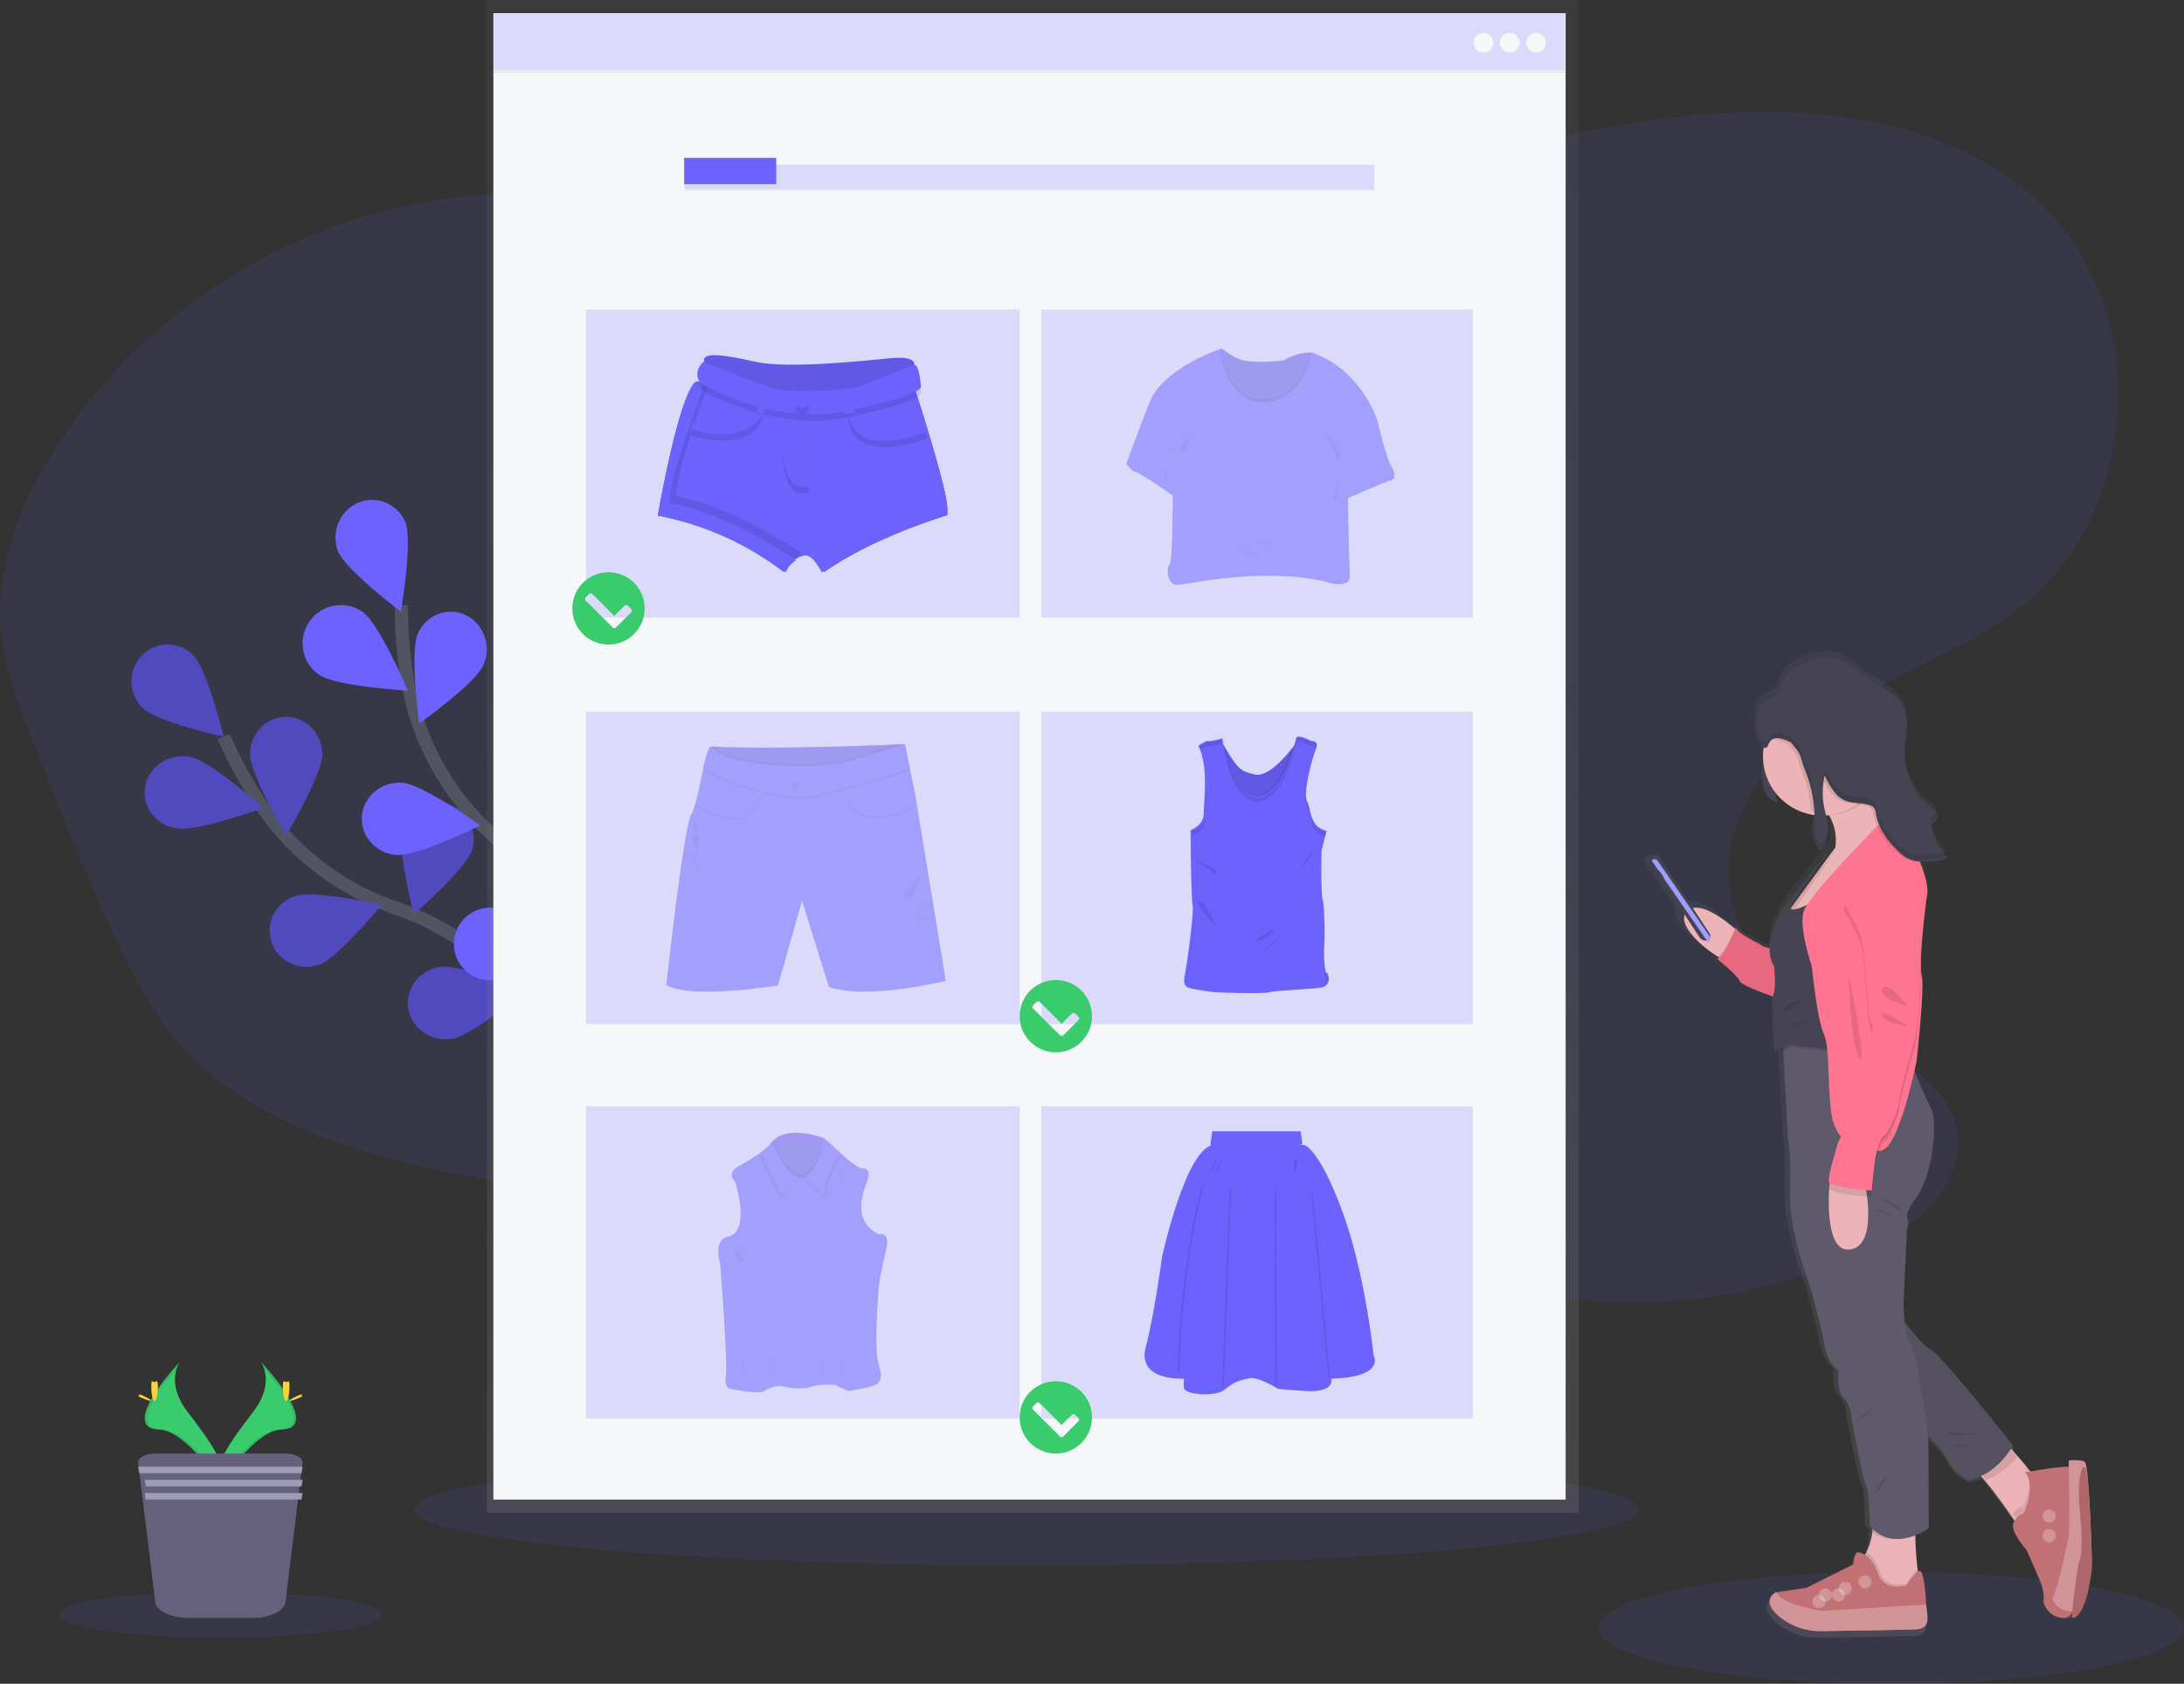<?xml version="1.0" encoding="UTF-8"?>
<svg width="332px" height="256px" viewBox="0 0 332 256" version="1.1" xmlns="http://www.w3.org/2000/svg" xmlns:xlink="http://www.w3.org/1999/xlink">
    <rect x="0" y="0" width="332" height="256" fill="#333333" stroke="none"/>
    <!-- Generator: Sketch 64 (93537) - https://sketch.com -->
    <title>shopping</title>
    <desc>Created with Sketch.</desc>
    <defs>
        <linearGradient x1="50%" y1="100%" x2="50%" y2="0%" id="linearGradient-1">
            <stop stop-color="#808080" stop-opacity="0.25" offset="0%"></stop>
            <stop stop-color="#808080" stop-opacity="0.12" offset="54%"></stop>
            <stop stop-color="#808080" stop-opacity="0.1" offset="100%"></stop>
        </linearGradient>
        <linearGradient x1="49.993%" y1="100.016%" x2="49.993%" y2="-0.062%" id="linearGradient-2">
            <stop stop-color="#808080" stop-opacity="0.25" offset="0%"></stop>
            <stop stop-color="#808080" stop-opacity="0.12" offset="54%"></stop>
            <stop stop-color="#808080" stop-opacity="0.1" offset="100%"></stop>
        </linearGradient>
    </defs>
    <g id="order" stroke="none" stroke-width="1" fill="none" fill-rule="evenodd">
        <g id="order-empty" transform="translate(-946, -633)">
            <g id="shopping" transform="translate(1126.5, 751.5) scale(-1, 1) translate(-1126.5, -751.5) translate(946, 614)">
                <path d="M237.3,60.789 C223.482,69.529 205.56,68.96 189.857,64.417 C174.154,59.874 159.725,51.772 144.43,46.016 C131.582,41.188 118.168,38.029 104.517,36.616 C85.016,34.6 63.24,37.054 49.652,51.183 C34.52,66.92 35.68,95.306 52.047,109.746 C60.371,117.093 71.273,120.698 80.78,126.434 C90.287,132.17 99.082,141.697 98.275,152.77 C97.526,163.02 88.813,170.887 79.797,175.822 C72.826,179.636 64.24,183.8 63.401,191.699 C62.59,199.344 69.806,205.335 76.699,208.741 C99.183,219.853 126.884,219.745 149.28,208.46 C157.271,204.433 164.617,199.079 172.997,195.942 C195.001,187.702 219.244,195.997 242.542,199.03 C262.325,201.592 282.418,200.27 301.695,195.138 C313.231,192.059 324.814,187.353 332.918,178.584 C338.762,172.259 342.396,164.258 345.824,156.359 C349.469,147.931 352.973,139.444 356.334,130.898 C358.354,125.767 360.341,120.538 360.861,115.047 C361.805,105.101 357.828,95.27 352.406,86.874 C339.53,66.94 317.859,52.925 294.394,49.366 C270.929,45.807 246.095,52.765 227.891,67.973" id="Path" fill="#6C63FF" fill-rule="nonzero" opacity="0.1"></path>
                <ellipse id="Oval" fill="#6C63FF" fill-rule="nonzero" opacity="0.1" cx="73.5" cy="266.5" rx="44.5" ry="8.5"></ellipse>
                <ellipse id="Oval" fill="#6C63FF" fill-rule="nonzero" opacity="0.1" cx="205" cy="248.5" rx="93" ry="8.5"></ellipse>
                <path d="M268,187 C268,187 281.028,163.812 300.66,157.138 C308.893,154.332 316.082,149.058 320.997,141.852 C323.323,138.426 325.333,134.794 327,131" id="Path" stroke="#535461" stroke-width="2"></path>
                <path d="M339.331,126.62 C337.15,128.772 327,131 327,131 C327,131 329.493,120.738 331.671,118.582 C333.85,116.427 337.332,116.48 339.447,118.7 C341.562,120.92 341.51,124.465 339.331,126.62 Z" id="Path" fill="#6C63FF" fill-rule="nonzero"></path>
                <path d="M334.25,144.936 C331.138,145.526 321,141.84 321,141.84 C321,141.84 328.904,134.723 332.012,134.13 C334.046,133.699 336.164,134.356 337.548,135.848 C338.932,137.341 339.365,139.434 338.681,141.32 C337.996,143.207 336.301,144.59 334.25,144.936 L334.25,144.936 Z" id="Path" fill="#6C63FF" fill-rule="nonzero"></path>
                <path d="M312.494,165.653 C309.598,164.658 303,156.573 303,156.573 C303,156.573 313.231,154.253 316.131,155.248 C318.054,155.856 319.493,157.448 319.891,159.408 C320.289,161.367 319.583,163.387 318.047,164.683 C316.511,165.98 314.386,166.351 312.494,165.653 L312.494,165.653 Z" id="Path" fill="#6C63FF" fill-rule="nonzero"></path>
                <path d="M292.303,176.936 C289.164,176.441 281,169.555 281,169.555 C281,169.555 291.039,165.55 294.177,166.042 C296.208,166.362 297.905,167.696 298.63,169.54 C299.356,171.384 298.998,173.459 297.693,174.982 C296.388,176.506 294.333,177.247 292.303,176.926 L292.303,176.936 Z" id="Path" fill="#6C63FF" fill-rule="nonzero"></path>
                <path d="M312,133.611 C312,136.788 317.495,146 317.495,146 C317.495,146 322.997,136.791 323,133.615 C322.928,130.492 320.487,128 317.5,128 C314.513,128 312.072,130.492 312,133.615 L312,133.611 Z" id="Path" fill="#6C63FF" fill-rule="nonzero"></path>
                <path d="M289.266,148.23 C290.178,151.16 298.09,158 298.09,158 C298.09,158 300.719,147.837 299.808,144.907 C298.896,141.972 295.795,140.338 292.88,141.255 C289.966,142.173 288.342,145.296 289.254,148.23 L289.266,148.23 Z" id="Path" fill="#6C63FF" fill-rule="nonzero"></path>
                <path d="M269.05,164.508 C269.455,167.653 276.094,176 276.094,176 C276.094,176 280.378,166.123 279.973,162.978 C279.568,159.835 276.794,157.63 273.778,158.052 C270.761,158.474 268.644,161.364 269.05,164.508 L269.05,164.508 Z" id="Path" fill="#6C63FF" fill-rule="nonzero"></path>
                <path d="M339.331,126.62 C337.15,128.772 327,131 327,131 C327,131 329.493,120.738 331.671,118.582 C333.85,116.427 337.332,116.48 339.447,118.7 C341.562,120.92 341.51,124.465 339.331,126.62 Z" id="Path" fill="#000000" fill-rule="nonzero" opacity="0.25"></path>
                <path d="M334.25,144.936 C331.138,145.526 321,141.84 321,141.84 C321,141.84 328.904,134.723 332.012,134.13 C334.046,133.699 336.164,134.356 337.548,135.848 C338.932,137.341 339.365,139.434 338.681,141.32 C337.996,143.207 336.301,144.59 334.25,144.936 L334.25,144.936 Z" id="Path" fill="#000000" fill-rule="nonzero" opacity="0.25"></path>
                <path d="M312.494,165.653 C309.598,164.658 303,156.573 303,156.573 C303,156.573 313.231,154.253 316.131,155.248 C318.054,155.856 319.493,157.448 319.891,159.408 C320.289,161.367 319.583,163.387 318.047,164.683 C316.511,165.98 314.386,166.351 312.494,165.653 L312.494,165.653 Z" id="Path" fill="#000000" fill-rule="nonzero" opacity="0.25"></path>
                <path d="M292.303,176.936 C289.164,176.441 281,169.555 281,169.555 C281,169.555 291.039,165.55 294.177,166.042 C296.208,166.362 297.905,167.696 298.63,169.54 C299.356,171.384 298.998,173.459 297.693,174.982 C296.388,176.506 294.333,177.247 292.303,176.926 L292.303,176.936 Z" id="Path" fill="#000000" fill-rule="nonzero" opacity="0.25"></path>
                <path d="M312,133.611 C312,136.788 317.495,146 317.495,146 C317.495,146 322.997,136.791 323,133.615 C322.928,130.492 320.487,128 317.5,128 C314.513,128 312.072,130.492 312,133.615 L312,133.611 Z" id="Path" fill="#000000" fill-rule="nonzero" opacity="0.25"></path>
                <path d="M289.266,148.23 C290.178,151.16 298.09,158 298.09,158 C298.09,158 300.719,147.837 299.808,144.907 C298.896,141.972 295.795,140.338 292.88,141.255 C289.966,142.173 288.342,145.296 289.254,148.23 L289.266,148.23 Z" id="Path" fill="#000000" fill-rule="nonzero" opacity="0.25"></path>
                <path d="M269.05,164.508 C269.455,167.653 276.094,176 276.094,176 C276.094,176 280.378,166.123 279.973,162.978 C279.568,159.835 276.794,157.63 273.778,158.052 C270.761,158.474 268.644,161.364 269.05,164.508 L269.05,164.508 Z" id="Path" fill="#000000" fill-rule="nonzero" opacity="0.25"></path>
                <path d="M269,186 C269,186 271.53,159.572 286.605,145.517 C292.966,139.661 297.28,131.874 298.901,123.324 C299.638,119.258 300.006,115.133 300,111" id="Path" stroke="#535461" stroke-width="2"></path>
                <path d="M309.695,102.687 C308.546,105.63 300.059,112 300.059,112 C300.059,112 298.23,101.319 299.379,98.362 C300.614,95.566 303.76,94.269 306.519,95.418 C309.278,96.568 310.672,99.758 309.682,102.657 L309.695,102.687 Z" id="Path" fill="#6C63FF" fill-rule="nonzero"></path>
                <path d="M312.581,121.546 C309.957,123.397 299,124 299,124 C299,124 303.27,113.889 305.895,112.025 C308.52,110.217 312.109,110.863 313.942,113.472 C315.774,116.082 315.168,119.683 312.581,121.546 L312.581,121.546 Z" id="Path" fill="#6C63FF" fill-rule="nonzero"></path>
                <path d="M300.757,148.99 C297.61,149.245 288,144.499 288,144.499 C288,144.499 296.65,138.274 299.8,138.019 C301.837,137.855 303.81,138.748 304.977,140.363 C306.143,141.978 306.326,144.069 305.455,145.849 C304.585,147.628 302.794,148.826 300.757,148.99 L300.757,148.99 Z" id="Path" fill="#6C63FF" fill-rule="nonzero"></path>
                <path d="M287.871,167.88 C284.926,168.644 275,165.518 275,165.518 C275,165.518 282.16,157.943 285.105,157.178 C288.051,156.412 291.058,158.187 291.822,161.142 C292.586,164.097 290.817,167.113 287.871,167.88 Z" id="Path" fill="#6C63FF" fill-rule="nonzero"></path>
                <path d="M287.472,120.049 C288.702,122.94 297.277,129 297.277,129 C297.277,129 298.736,118.299 297.509,115.408 C296.281,112.516 293.038,111.211 290.267,112.493 C287.495,113.774 286.244,117.157 287.472,120.049 L287.472,120.049 Z" id="Path" fill="#6C63FF" fill-rule="nonzero"></path>
                <path d="M272.448,142.513 C274.555,144.887 285,148 285,148 C285,148 283.234,137.33 281.13,134.953 C279.025,132.573 275.371,132.335 272.97,134.423 C270.569,136.51 270.329,140.132 272.435,142.513 L272.448,142.513 Z" id="Path" fill="#6C63FF" fill-rule="nonzero"></path>
                <path d="M260.835,165.597 C262.468,168.253 271.999,173 271.999,173 C271.999,173 272.078,162.347 270.448,159.691 C268.818,157.035 265.344,156.204 262.69,157.835 C260.035,159.466 259.205,162.941 260.835,165.597 L260.835,165.597 Z" id="Path" fill="#6C63FF" fill-rule="nonzero"></path>
                <polygon id="Path" fill="url(#linearGradient-1)" fill-rule="nonzero" points="121 19 121 27.927 121 249 287 249 287 27.927 287 19"></polygon>
                <rect id="Rectangle" fill="#F6F7F9" fill-rule="nonzero" x="123" y="21" width="163" height="9"></rect>
                <g id="Group" opacity="0.2" transform="translate(123, 21)" fill="#6C63FF" fill-rule="nonzero">
                    <rect id="Rectangle" x="0.095" y="0.061" width="162.837" height="8.643"></rect>
                </g>
                <rect id="Rectangle" fill="#F6F7F9" fill-rule="nonzero" x="123" y="30" width="163" height="217"></rect>
                <circle id="Oval" fill="#F6F7F9" fill-rule="nonzero" cx="127.5" cy="25.5" r="1.5"></circle>
                <circle id="Oval" fill="#F6F7F9" fill-rule="nonzero" cx="131.5" cy="25.5" r="1.5"></circle>
                <circle id="Oval" fill="#F6F7F9" fill-rule="nonzero" cx="135.5" cy="25.5" r="1.5"></circle>
                <g id="Group" opacity="0.2" transform="translate(152, 44)" fill="#6C63FF" fill-rule="nonzero">
                    <rect id="Rectangle" x="0.085" y="0.046" width="104.853" height="3.862"></rect>
                </g>
                <rect id="Rectangle" fill="#6C63FF" fill-rule="nonzero" x="243" y="43" width="14" height="4"></rect>
                <g id="Group" opacity="0.2" transform="translate(137, 127)" fill="#6C63FF" fill-rule="nonzero">
                    <rect id="Rectangle" x="0.104" y="0.204" width="65.584" height="47.504"></rect>
                </g>
                <g id="Group" opacity="0.2" transform="translate(137, 66)" fill="#6C63FF" fill-rule="nonzero">
                    <rect id="Rectangle" x="0.104" y="0.062" width="65.584" height="46.835"></rect>
                </g>
                <g id="Group" opacity="0.2" transform="translate(137, 187)" fill="#6C63FF" fill-rule="nonzero">
                    <rect id="Rectangle" x="0.104" y="0.201" width="65.584" height="47.504"></rect>
                </g>
                <g id="Group" opacity="0.2" transform="translate(206, 127)" fill="#6C63FF" fill-rule="nonzero">
                    <rect id="Rectangle" x="0.013" y="0.204" width="65.909" height="47.504"></rect>
                </g>
                <g id="Group" opacity="0.2" transform="translate(206, 66)" fill="#6C63FF" fill-rule="nonzero">
                    <rect id="Rectangle" x="0.013" y="0.062" width="65.909" height="46.835"></rect>
                </g>
                <g id="Group" opacity="0.2" transform="translate(206, 187)" fill="#6C63FF" fill-rule="nonzero">
                    <rect id="Rectangle" x="0.013" y="0.201" width="65.909" height="47.504"></rect>
                </g>
                <path d="M333.606,226 C333.606,226 336.011,229.047 332.498,233.646 C328.986,238.245 326.099,242.139 327.261,245 C327.261,245 332.559,236.455 336.873,236.338 C341.187,236.22 338.351,231.138 333.606,226 Z" id="Path" fill="#3ACC6C" fill-rule="nonzero"></path>
                <path d="M333.545,226 C333.758,226.294 333.925,226.615 334.043,226.954 C338.3,231.749 340.564,236.223 336.474,236.338 C332.667,236.442 328.093,242.975 327,244.624 C327.036,244.752 327.079,244.877 327.129,245 C327.129,245 332.486,236.455 336.849,236.338 C341.211,236.22 338.344,231.138 333.545,226 Z" id="Path" fill="#000000" fill-rule="nonzero" opacity="0.1"></path>
                <path d="M338,229.785 C338,231.008 337.776,232 337.503,232 C337.23,232 337,231.008 337,229.785 C337,228.562 337.279,229.136 337.558,229.136 C337.836,229.136 338,228.558 338,229.785 Z" id="Path" fill="#FFD037" fill-rule="nonzero"></path>
                <path d="M339.519,231.504 C338.741,231.856 338.061,232.069 338.004,231.98 C337.947,231.89 338.528,231.531 339.306,231.179 C340.084,230.828 339.778,231.085 339.846,231.179 C339.914,231.274 340.297,231.159 339.519,231.504 Z" id="Path" fill="#FFD037" fill-rule="nonzero"></path>
                <path d="M321.395,226 C321.395,226 318.991,229.047 322.503,233.646 C326.015,238.245 328.9,242.139 327.739,245 C327.739,245 322.442,236.455 318.129,236.338 C313.815,236.22 316.644,231.138 321.395,226 Z" id="Path" fill="#3ACC6C" fill-rule="nonzero"></path>
                <path d="M321.455,226 C321.243,226.294 321.076,226.615 320.958,226.954 C316.702,231.749 314.438,236.223 318.527,236.338 C322.337,236.442 326.907,242.975 328,244.624 C327.966,244.752 327.922,244.878 327.871,245 C327.871,245 322.514,236.455 318.152,236.338 C313.791,236.22 316.651,231.138 321.455,226 Z" id="Path" fill="#000000" fill-rule="nonzero" opacity="0.1"></path>
                <path d="M317,229.785 C317,231.008 317.224,232 317.503,232 C317.782,232 318,231.008 318,229.785 C318,228.562 317.721,229.136 317.448,229.136 C317.176,229.136 317,228.558 317,229.785 Z" id="Path" fill="#FFD037" fill-rule="nonzero"></path>
                <path d="M315.48,231.504 C316.26,231.856 316.937,232.069 316.996,231.98 C317.055,231.89 316.47,231.531 315.693,231.179 C314.916,230.828 315.221,231.085 315.154,231.179 C315.086,231.274 314.703,231.159 315.48,231.504 Z" id="Path" fill="#FFD037" fill-rule="nonzero"></path>
                <ellipse id="Oval" fill="#6C63FF" fill-rule="nonzero" opacity="0.1" cx="327.5" cy="264.5" rx="24.5" ry="3.5"></ellipse>
                <path d="M339.995,241.401 L339.878,242.343 L339.715,243.676 L339.647,244.23 L339.484,245.563 L339.412,246.12 L339.25,247.45 L337.392,262.595 C337.226,263.948 335.007,265 332.325,265 L322.674,265 C319.993,265 317.793,263.948 317.611,262.595 L315.75,247.443 L315.587,246.113 L315.519,245.557 L315.353,244.223 L315.285,243.67 L315.122,242.337 L315.005,241.395 C314.914,240.647 316.127,240 317.631,240 L337.372,240 C338.885,240 340.089,240.647 339.995,241.401 Z" id="Path" fill="#65617D" fill-rule="nonzero"></path>
                <polygon id="Path" fill="#9D9CB5" fill-rule="nonzero" points="340 242 339.836 243 315.164 243 315 242"></polygon>
                <polygon id="Path" fill="#9D9CB5" fill-rule="nonzero" points="339 244 338.839 245 315.164 245 315 244"></polygon>
                <polygon id="Path" fill="#9D9CB5" fill-rule="nonzero" points="339 246 338.836 247 315.164 247 315 246"></polygon>
                <path d="M222.033,74.584 C222.033,74.584 221.431,73.08 225.489,73.455 C229.548,73.831 241.2,75.127 246.238,73.992 C251.276,72.857 254.279,72.495 253.98,73.992 C253.68,75.489 245.261,78.871 245.261,78.871 L234.359,80 L226.318,78.72 L222,76.163 L222.033,74.584 Z" id="Path" fill="#6C63FF" fill-rule="nonzero"></path>
                <path d="M253.974,73.994 C253.672,75.491 245.257,78.872 245.257,78.872 L234.356,80 L226.316,78.724 L222.002,76.168 L222.032,74.589 C221.946,74.323 222.038,74.031 222.262,73.862 C222.633,73.534 223.502,73.277 225.488,73.461 C229.549,73.836 241.196,75.129 246.234,73.994 C250.337,73.07 253.093,72.659 253.797,73.336 C253.974,73.505 254.042,73.759 253.974,73.994 Z" id="Path" fill="#000000" fill-rule="nonzero" opacity="0.1"></path>
                <path d="M261,97.369 C254.056,98.727 247.508,101.674 241.852,105.987 C241.565,105.213 241.027,104.563 240.325,104.144 C239.846,103.842 239.323,103.619 238.775,103.482 C238.277,103.353 237.799,103.661 237.359,104.104 C236.854,104.673 236.43,105.311 236.099,106 C228.511,100.707 217,97.329 217,97.329 L217,96.27 C217,96.062 217.036,95.811 217.075,95.526 C217.114,95.242 217.163,94.99 217.225,94.683 C218.201,89.634 222.062,78.098 222.062,78.098 L223.257,78.098 L226.428,78.098 L234.892,79.885 L244.414,79.293 L254.004,77.265 L255.248,77 C257.321,78.654 259.675,90.233 260.6,95.162 C260.717,95.787 260.808,96.304 260.876,96.684 C260.958,97.114 261,97.369 261,97.369 Z" id="Path" fill="#6C63FF" fill-rule="nonzero"></path>
                <path d="M218.541,95.154 C218.788,90.29 222.51,79.75 223.14,78 L221.966,78 C221.966,78 217.95,90.284 217.134,95.078 C217.133,95.09 217.133,95.102 217.134,95.114 C217.112,95.244 217.09,95.37 217.074,95.489 C217.035,95.775 217.01,96.027 217,96.236 L217,97.299 C217,97.299 228.308,100.691 235.762,106 C236.087,105.309 236.503,104.668 237,104.098 C234.151,101.409 223.345,97.026 218.541,95.154 Z" id="Path" fill="#6C63FF" fill-rule="nonzero"></path>
                <path d="M260.868,96.684 C260.838,96.515 260.802,96.32 260.762,96.105 C260.712,95.827 260.653,95.513 260.587,95.162 L260.587,95.162 C259.648,90.226 257.257,78.644 255.151,77 L253.888,77.265 C254.655,79.326 259.598,92.784 259.178,95.41 C250.912,97.064 242.533,102.44 240,104.157 C240.713,104.576 241.26,105.226 241.551,106 C247.296,101.688 253.947,98.74 261,97.382 C261,97.382 260.95,97.127 260.868,96.684 Z" id="Path" fill="#6C63FF" fill-rule="nonzero"></path>
                <path d="M218.542,95.151 C218.785,90.287 222.511,79.746 223.141,78 L221.964,78 C221.964,78 217.947,90.284 217.131,95.074 C217.131,95.074 217.131,95.101 217.131,95.111 C217.108,95.244 217.088,95.37 217.074,95.489 C217.035,95.775 217.01,96.027 217,96.236 L217,97.299 C217,97.299 228.307,100.688 235.765,106 C236.087,105.308 236.503,104.667 237,104.098 C234.15,101.415 223.346,97.023 218.542,95.151 Z" id="Path" fill="#000000" fill-rule="nonzero" opacity="0.1"></path>
                <path d="M218.541,95.154 C218.788,90.29 222.51,79.75 223.14,78 L221.966,78 C221.966,78 217.95,90.284 217.134,95.078 C217.133,95.09 217.133,95.102 217.134,95.114 C217.112,95.244 217.09,95.37 217.074,95.489 C217.035,95.775 217.01,96.027 217,96.236 L217,97.299 C217,97.299 228.308,100.691 235.762,106 C236.087,105.309 236.503,104.668 237,104.098 C234.151,101.409 223.345,97.026 218.541,95.154 Z" id="Path" fill="#6C63FF" fill-rule="nonzero"></path>
                <path d="M259.868,95.682 L259.762,95.103 C259.709,94.825 259.653,94.514 259.587,94.16 L259.587,94.16 C258.651,89.228 256.256,77.647 254.15,76 L252.89,76.268 C253.657,78.329 258.601,91.785 258.181,94.412 C249.913,96.065 241.53,101.441 239,103.154 C239.713,103.574 240.26,104.225 240.551,105 C246.295,100.686 252.946,97.738 260,96.38 C260,96.38 259.95,96.132 259.868,95.682 Z" id="Path" fill="#000000" fill-rule="nonzero" opacity="0.1"></path>
                <path d="M260.868,96.684 C260.838,96.515 260.802,96.32 260.762,96.105 C260.712,95.827 260.653,95.513 260.587,95.162 L260.587,95.162 C259.648,90.226 257.257,78.644 255.151,77 L253.888,77.265 C254.655,79.326 259.598,92.784 259.178,95.41 C250.912,97.064 242.533,102.44 240,104.157 C240.713,104.576 241.26,105.226 241.551,106 C247.296,101.688 253.947,98.74 261,97.382 C261,97.382 260.95,97.127 260.868,96.684 Z" id="Path" fill="#6C63FF" fill-rule="nonzero"></path>
                <path d="M220.523,84.157 C220.523,84.157 228.403,88.801 230.243,82 L231.996,82.439 C231.996,82.439 232.573,89.974 220,85.674 L220.523,84.157 Z" id="Path" fill="#000000" fill-rule="nonzero" opacity="0.1"></path>
                <path d="M220.523,83.157 C220.523,83.157 228.403,87.801 230.243,81 L231.996,81.439 C231.996,81.439 232.573,88.974 220,84.674 L220.523,83.157 Z" id="Path" fill="#6C63FF" fill-rule="nonzero"></path>
                <path d="M245,82.304 C245,82.304 245.949,88.009 256,85.243 L255.646,84.165 C255.646,84.165 248.782,87.105 246.293,82 L245,82.304 Z" id="Path" fill="#000000" fill-rule="nonzero" opacity="0.1"></path>
                <path d="M245,81.304 C245,81.304 245.949,87.009 256,84.243 L255.646,83.165 C255.646,83.165 248.782,86.105 246.293,81 L245,81.304 Z" id="Path" fill="#6C63FF" fill-rule="nonzero"></path>
                <path d="M238,82.15 L238,94 L239.701,94 C239.701,94 242.053,93.087 241.999,87.76 C241.945,82.433 241.586,81 241.586,81 L238,82.15 Z" id="Path" fill="#000000" fill-rule="nonzero" opacity="0.1"></path>
                <path d="M238,81.15 L238,93 L239.701,93 C239.701,93 242.053,92.087 241.999,86.76 C241.945,81.433 241.583,80 241.583,80 L238,81.15 Z" id="Path" fill="#6C63FF" fill-rule="nonzero"></path>
                <path d="M254.746,77.831 C253.984,79.203 247.067,81.457 245.845,81.845 L245.659,81.903 C245.659,81.903 245.222,82.012 244.49,82.16 C242.264,82.609 237.301,83.442 233.558,82.711 C233.015,82.609 232.452,82.496 231.879,82.39 L230.554,82.112 C226.247,81.185 221.792,79.973 221,78.905 C221,78.905 221.215,75.42 221.941,75.513 C222.666,75.606 230.766,78.905 230.766,78.905 L230.882,78.921 C231.09,78.947 231.564,79.005 232.23,79.078 C234.86,79.357 240.402,79.8 243.383,79.027 C243.526,78.989 243.658,78.95 243.788,78.905 C244.013,78.832 244.248,78.755 244.49,78.668 C248.326,77.353 254.07,75 254.07,75 C254.07,75 255.587,76.321 254.746,77.831 Z" id="Path" fill="#000000" fill-rule="nonzero" opacity="0.1"></path>
                <path d="M253.977,74.679 C253.675,76.254 245.259,79.813 245.259,79.813 L234.357,81 L226.317,79.657 L222.002,76.967 L222.032,75.305 C221.946,75.025 222.038,74.717 222.262,74.54 C223.692,74.997 230.812,78.151 230.812,78.151 L230.927,78.168 C231.135,78.196 231.605,78.258 232.266,78.338 C234.877,78.639 240.379,79.117 243.339,78.282 C243.48,78.241 243.611,78.199 243.74,78.151 C243.963,78.075 244.197,77.988 244.437,77.895 C247.88,76.61 252.875,74.409 253.8,74 C253.972,74.175 254.04,74.435 253.977,74.679 L253.977,74.679 Z" id="Path" fill="#000000" fill-rule="nonzero" opacity="0.1"></path>
                <path d="M254.746,76.834 C253.984,78.207 247.067,80.457 245.845,80.845 L245.659,80.906 C245.659,80.906 245.222,81.012 244.49,81.16 C242.264,81.609 237.301,82.442 233.558,81.711 C233.015,81.609 232.452,81.496 231.879,81.39 L230.554,81.112 C226.247,80.185 221.792,78.973 221,77.905 C221,77.905 221.215,74.42 221.941,74.516 C222.666,74.612 230.766,77.905 230.766,77.905 L230.882,77.921 C231.09,77.947 231.564,78.008 232.23,78.078 C234.86,78.357 240.402,78.8 243.383,78.027 C243.526,77.989 243.658,77.95 243.788,77.905 C244.013,77.835 244.248,77.755 244.49,77.668 C248.326,76.353 254.07,74 254.07,74 C254.07,74 255.587,75.331 254.746,76.834 Z" id="Path" fill="#6C63FF" fill-rule="nonzero"></path>
                <circle id="Oval" fill="#000000" fill-rule="nonzero" opacity="0.1" cx="239" cy="81" r="1"></circle>
                <circle id="Oval" fill="#6C63FF" fill-rule="nonzero" cx="239" cy="80" r="1"></circle>
                <path d="M233,78.181 L232.6,82 L231,81.678 L231.4,78 C231.624,78.037 232.2,78.107 233,78.181 Z" id="Path" fill="#000000" fill-rule="nonzero" opacity="0.1"></path>
                <path d="M233,78.181 L232.6,82 L231,81.678 L231.4,78 C231.62,78.037 232.2,78.107 233,78.181 Z" id="Path" fill="#6C63FF" fill-rule="nonzero"></path>
                <path d="M246,81.641 L245.851,81.71 C245.851,81.71 245.501,81.831 244.909,82 L244,78.411 C244.115,78.367 244.224,78.323 244.328,78.271 C244.509,78.191 244.699,78.099 244.893,78 L246,81.641 Z" id="Path" fill="#000000" fill-rule="nonzero" opacity="0.1"></path>
                <path d="M246,81.641 L245.851,81.71 C245.851,81.71 245.499,81.831 244.909,82 L244,78.411 C244.115,78.367 244.221,78.323 244.325,78.271 C244.507,78.191 244.696,78.099 244.891,78 L246,81.641 Z" id="Path" fill="#6C63FF" fill-rule="nonzero"></path>
                <g id="Group" opacity="0.5" transform="translate(149, 72)" fill-rule="nonzero">
                    <path d="M12.597,0.585 C14.107,0.595 15.588,1.015 16.887,1.803 C16.887,1.803 20.82,2.292 22.963,1.803 C25.107,1.314 26.192,-0.39 26.598,0.096 C27.005,0.581 27.015,5.156 27.015,5.156 L25.168,10.215 L20.997,13.383 L14.386,11.434 L12.197,5.71 L12.597,0.585 Z" id="Path" fill="#6C63FF"></path>
                    <path d="M27.015,5.162 L25.168,10.222 L20.997,13.389 L14.386,11.441 L12.197,5.71 L12.613,0.591 L12.71,0.591 C14.187,0.63 15.631,1.05 16.907,1.813 C16.907,1.813 20.839,2.302 22.983,1.813 C25.02,1.351 26.091,-0.215 26.534,0.05 L26.534,0.05 C26.56,0.062 26.583,0.08 26.602,0.102 C27.015,0.585 27.015,5.162 27.015,5.162 Z" id="Path" fill="#000000" opacity="0.1"></path>
                    <path d="M27.015,5.162 L25.168,10.222 L20.997,13.389 L14.386,11.441 L12.197,5.71 L12.613,0.591 L12.71,0.591 C13.078,2.206 14.647,7.306 19.644,7.666 C24.784,8.032 26.243,1.777 26.547,0.053 C26.573,0.065 26.596,0.083 26.614,0.106 C27.015,0.585 27.015,5.162 27.015,5.162 Z" id="Path" fill="#000000" opacity="0.1"></path>
                    <path d="M12.597,0.585 C12.597,0.585 13.669,7.715 19.628,8.141 C25.588,8.567 26.598,0.096 26.598,0.096 C26.598,0.096 35.237,2.992 37.252,8.158 C39.266,13.323 40.768,17.468 40.768,17.468 C40.768,17.468 40.122,18.624 39.396,18.746 C38.669,18.869 33.736,22.343 33.736,22.343 C33.736,22.343 33.678,32.218 34.214,32.826 C34.75,33.434 34.572,36.056 32.961,35.934 C31.35,35.812 20.213,33.252 10.686,35.386 C10.686,35.386 6.696,36.849 6.812,34.471 C6.928,32.093 7.109,22.769 7.109,22.769 C7.109,22.769 1.091,20.087 0.736,20.087 C0.381,20.087 -0.517,19.605 0.436,18.017 C1.388,16.428 2.583,11.008 2.583,11.008 C2.583,11.008 4.972,3.227 12.597,0.585 Z" id="Path" fill="#6C63FF"></path>
                    <path d="M31.124,13.389 C31.124,13.389 32.913,14.73 32.497,15.767 C32.08,16.804 31.124,13.389 31.124,13.389 Z" id="Path" fill="#000000" opacity="0.1"></path>
                    <path d="M33.77,14.677 C33.586,15.272 33.586,15.903 33.77,16.497" id="Path" fill="#000000" opacity="0.1"></path>
                    <path d="M34.937,18.023 C34.937,18.023 35.176,19.674 34.463,19.85" id="Path" fill="#000000" opacity="0.1"></path>
                    <path d="M10.631,12.963 C10.631,12.963 7.296,15.936 8.426,17.108" id="Path" fill="#000000" opacity="0.1"></path>
                    <path d="M8.545,20.157 C8.545,20.157 8.491,23.265 9.411,23.509" id="Path" fill="#000000" opacity="0.1"></path>
                    <path d="M18.137,30.577 C18.137,30.577 20.397,28.995 20.997,29.054" id="Path" fill="#000000" opacity="0.1"></path>
                    <path d="M20.397,32.225 C20.397,32.225 22.844,30.455 23.499,30.574" id="Path" fill="#000000" opacity="0.1"></path>
                </g>
                <g id="Group" opacity="0.5" transform="translate(217, 132)">
                    <path d="M6.443,0.135 C6.443,0.135 26.113,1.056 35.892,0.489 L35.677,3.04 L18.373,5.294 L13.252,3.736 L6.443,0.135 Z" id="Path" fill="#6C63FF" fill-rule="nonzero"></path>
                    <path d="M35.905,0.489 L35.69,3.04 L18.389,5.294 L13.265,3.736 L6.443,0.135 C6.443,0.135 6.847,0.158 7.567,0.187 L7.567,0.187 C11.835,0.37 27.201,0.963 35.638,0.509 L35.905,0.489 Z" id="Path" fill="#000000" fill-rule="nonzero" opacity="0.1"></path>
                    <path d="M42.713,36.757 C38.915,39.011 25.732,36.828 25.732,36.828 L22.077,23.946 L17.992,37.05 C12.19,39.105 0.222,36.129 0.222,36.129 L4.88,7.79 L5.684,3.884 L6.443,0.135 L13.825,2.332 C13.825,2.332 16.044,3.819 25.289,3.394 C34.534,2.969 35.892,0.496 35.892,0.496 C36.299,0.612 36.687,2.032 37.078,3.797 C37.645,6.373 38.221,9.677 38.902,10.769 C40.062,12.604 42.713,36.757 42.713,36.757 Z" id="Path" fill="#6C63FF" fill-rule="nonzero"></path>
                    <path d="M37.091,4.074 C28.849,8.547 21.754,8.424 21.754,8.424 C19.998,8.637 5.684,4.164 5.684,4.164 L6.443,0.419 L13.825,2.615 C13.825,2.615 16.044,4.103 25.289,3.678 C34.534,3.253 35.892,0.779 35.892,0.779 C36.312,0.892 36.7,2.309 37.091,4.074 Z" id="Path" fill="#000000" fill-rule="nonzero" opacity="0.1"></path>
                    <path d="M35.905,0.489 L35.69,3.04 L18.389,5.294 L13.265,3.736 L6.443,0.135 C6.443,0.135 6.847,0.158 7.567,0.187 L7.567,0.187 L13.822,2.048 C13.822,2.048 16.04,3.536 25.285,3.111 C32.546,2.789 34.944,1.179 35.638,0.506 L35.905,0.489 Z" id="Path" fill="#000000" fill-rule="nonzero" opacity="0.1"></path>
                    <path d="M37.091,3.79 C28.849,8.263 21.754,8.141 21.754,8.141 C19.998,8.354 5.684,3.881 5.684,3.881 L6.443,0.135 L13.825,2.332 C13.825,2.332 16.044,3.819 25.289,3.394 C34.534,2.969 35.892,0.496 35.892,0.496 C36.312,0.605 36.7,2.026 37.091,3.79 Z" id="Path" fill="#6C63FF" fill-rule="nonzero"></path>
                    <ellipse id="Oval" fill="#000000" fill-rule="nonzero" opacity="0.1" cx="23.152" cy="6.721" rx="1" ry="1"></ellipse>
                    <ellipse id="Oval" stroke="#6C63FF" cx="23.152" cy="6.437" rx="1" ry="1"></ellipse>
                    <path d="M3.912,19.757 C3.912,19.757 5.238,23.653 6.17,23.583 C7.102,23.512 3.912,19.757 3.912,19.757 Z" id="Path" fill="#000000" fill-rule="nonzero" opacity="0.1"></path>
                    <path d="M3.052,23.583 C3.052,23.583 3.877,25.921 4.737,26.31" id="Path" fill="#000000" fill-rule="nonzero" opacity="0.1"></path>
                    <path d="M3.052,26.027 C3.052,26.027 4.355,27.656 5.127,28.046" id="Path" fill="#000000" fill-rule="nonzero" opacity="0.1"></path>
                    <path d="M38.042,11.294 C38.042,11.294 39.26,13.1 38.042,13.49" id="Path" fill="#000000" fill-rule="nonzero" opacity="0.1"></path>
                    <path d="M38.596,14.231 C37.182,12.572 38.055,16.485 38.055,16.485 C38.055,16.485 38.957,14.656 38.596,14.231 Z" id="Path" fill="#000000" fill-rule="nonzero" opacity="0.1"></path>
                    <path d="M39.309,16.25 C39.309,16.25 37.159,19.403 37.589,19.757" id="Path" fill="#000000" fill-rule="nonzero" opacity="0.1"></path>
                    <path d="M10.867,11.361 C8.232,11.361 5.482,10.183 5.329,10.112 L5.447,9.851 C5.499,9.877 10.76,12.134 13.607,10.44 C14.682,9.796 15.285,8.663 15.402,7.059 L15.688,7.082 C15.565,8.782 14.913,9.98 13.753,10.682 C12.872,11.164 11.874,11.399 10.867,11.361 Z" id="Path" fill="#000000" fill-rule="nonzero" opacity="0.1"></path>
                    <path d="M10.867,11.078 C8.232,11.078 5.482,9.899 5.329,9.828 L5.447,9.571 C5.499,9.593 10.76,11.851 13.607,10.157 C14.682,9.513 15.285,8.379 15.402,6.776 L15.688,6.798 C15.565,8.498 14.913,9.696 13.753,10.398 C12.872,10.88 11.874,11.115 10.867,11.078 Z" id="Path" fill="#6C63FF" fill-rule="nonzero"></path>
                    <path d="M32.504,11.574 C31.829,11.583 31.161,11.441 30.55,11.158 C28.413,10.141 28.067,7.648 28.051,7.542 L28.338,7.507 C28.338,7.532 28.68,9.957 30.677,10.904 C32.455,11.751 34.98,11.226 38.169,9.294 L38.316,9.535 C36.045,10.894 34.1,11.574 32.504,11.574 Z" id="Path" fill="#000000" fill-rule="nonzero" opacity="0.1"></path>
                    <path d="M32.504,11.291 C31.829,11.3 31.161,11.158 30.55,10.875 C28.413,9.857 28.067,7.365 28.051,7.259 L28.338,7.223 C28.338,7.249 28.68,9.674 30.677,10.621 C32.455,11.468 34.98,10.943 38.169,9.011 L38.316,9.252 C36.045,10.611 34.1,11.291 32.504,11.291 Z" id="Path" fill="#6C63FF" fill-rule="nonzero"></path>
                </g>
                <path d="M164,132 C164,132 167.689,137.273 170.195,136.76 C172.7,136.248 172.947,135.686 175.173,132 L177,136.301 L174.849,141.624 L172.3,145 L166.899,144.132 L165.15,138.091 L164,132 Z" id="Path" fill="#6C63FF" fill-rule="nonzero"></path>
                <path d="M177,136.306 L174.849,141.625 L172.3,145 L166.899,144.132 L165.15,138.094 L164,132.01 C164,132.01 164.325,132.469 164.832,133.101 C166.07,134.613 168.427,137.127 170.195,136.758 C172.665,136.252 172.941,135.697 175.086,132.15 L175.173,132 L177,136.306 Z" id="Path" fill="#000000" fill-rule="nonzero" opacity="0.1"></path>
                <path d="M177,136.299 L174.849,141.623 L172.3,145 L166.899,144.132 L165.15,138.089 L164,132 C164,132 164.325,132.459 164.832,133.091 C165.638,135.753 167.37,140.022 170.195,139.986 C173.383,139.949 174.67,134.542 175.086,132.15 L175.173,132 L177,136.299 Z" id="Path" fill="#000000" fill-rule="nonzero" opacity="0.1"></path>
                <path d="M161.639,131.665 C161.639,131.665 160.354,131.515 161.021,133.075 C161.689,134.636 162.92,139.769 162.306,140.825 C161.692,141.882 161.999,144.751 159.33,145.307 L160.097,148.274 C160.097,148.274 160.251,154.817 159.944,155.776 C159.637,156.735 159.584,162.015 159.687,162.568 C159.79,163.12 159.74,166.745 159.33,166.899 C158.92,167.053 158.663,168.81 159.997,169.111 C161.332,169.411 167.027,169.565 168.054,169.866 C169.082,170.167 176.368,169.866 176.368,169.866 C176.368,169.866 179.447,169.464 180.218,169.212 C180.989,168.96 181.142,168.358 180.885,167.2 C180.628,166.042 179.447,157.637 179.704,156.581 C179.961,155.524 180.014,145.206 180.014,145.206 C180.014,145.206 178.013,144.552 178.013,142.638 C178.013,140.724 177.242,135.591 178.833,132.372 C178.833,132.372 177.549,131.508 177.345,131.662 C177.142,131.816 175.204,131.263 175.204,131.263 C175.204,131.263 174.203,140.021 170.016,140.07 C165.829,140.119 163.964,131.263 163.964,131.263 C163.964,131.263 164.001,130.458 161.639,131.665 Z" id="Path" fill="#6C63FF" fill-rule="nonzero"></path>
                <path d="M167,160 C167,160 167.984,161.728 169.624,161.98 C171.265,162.232 167,160 167,160 Z" id="Path" fill="#000000" fill-rule="nonzero" opacity="0.1"></path>
                <path d="M166,161 C166,161 169.131,163.489 168.996,164" id="Path" fill="#000000" fill-rule="nonzero" opacity="0.1"></path>
                <path d="M161,148 C161,148 163,149.74 163,151" id="Path" fill="#000000" fill-rule="nonzero" opacity="0.1"></path>
                <path d="M162,153 C162,153 161.401,150.528 161,150" id="Path" fill="#000000" fill-rule="nonzero" opacity="0.1"></path>
                <path d="M161,154 C161,154 161.902,155.565 162,156" id="Path" fill="#000000" fill-rule="nonzero" opacity="0.1"></path>
                <path d="M179,150 C179,150 175.729,150.896 176.018,152" id="Path" fill="#000000" fill-rule="nonzero" opacity="0.1"></path>
                <path d="M176,160 C176,160 179.969,155.905 178.776,156.002 C177.584,156.099 176,160 176,160 Z" id="Path" fill="#000000" fill-rule="nonzero" opacity="0.1"></path>
                <g id="Group" opacity="0.1" transform="translate(159, 131)" fill="#000000" fill-rule="nonzero">
                    <path d="M18.779,11.843 C18.779,10.951 18.618,9.365 18.598,7.597 C18.579,9.626 18.779,11.502 18.779,12.504 C18.779,14.394 20.66,15.065 20.749,15.094 C20.749,14.681 20.749,14.433 20.749,14.433 C20.749,14.433 18.779,13.776 18.779,11.843 Z" id="Path"></path>
                    <path d="M21.599,37.313 C21.638,37.486 21.668,37.662 21.688,37.838 C21.73,37.441 21.7,37.039 21.599,36.652 C21.383,35.661 20.503,29.296 20.411,26.811 C20.312,28.51 21.37,36.202 21.599,37.313 Z" id="Path"></path>
                    <path d="M0.699,30.721 C0.699,28.906 0.801,26.405 0.998,25.764 C1.159,25.249 1.192,23.14 1.189,21.277 C1.189,22.949 1.139,24.647 0.998,25.103 C0.775,25.823 0.69,28.923 0.699,30.721 Z" id="Path"></path>
                    <path d="M2.666,1.421 C4.988,0.202 4.939,1.014 4.939,1.014 C4.939,1.014 6.758,9.963 10.895,9.91 C15.032,9.857 16.017,1.014 16.017,1.014 C16.017,1.014 17.938,1.573 18.139,1.418 C18.339,1.262 19.012,1.748 19.383,1.986 C19.452,1.811 19.524,1.639 19.606,1.474 C19.606,1.474 18.342,0.601 18.139,0.757 C17.935,0.912 16.017,0.354 16.017,0.354 C16.017,0.354 15.032,9.199 10.911,9.249 C6.79,9.298 4.955,0.354 4.955,0.354 C4.955,0.354 5.004,-0.459 2.683,0.76 C2.683,0.76 1.655,0.641 1.941,1.781 C2.105,1.355 2.666,1.421 2.666,1.421 Z" id="Path"></path>
                    <path d="M0.391,37.009 C0.719,36.886 0.808,34.623 0.788,33.374 C0.772,34.63 0.657,36.245 0.391,36.348 C0.125,36.45 -0.003,37.009 0.099,37.547 C0.151,37.263 0.256,37.055 0.391,37.009 Z" id="Path"></path>
                    <path d="M3.323,10.673 C3.483,10.24 3.536,9.774 3.477,9.315 C3.474,9.556 3.422,9.793 3.323,10.012 C2.716,11.079 3.018,13.977 0.391,14.539 L0.548,15.16 C3.004,14.519 2.729,11.721 3.323,10.673 Z" id="Path"></path>
                </g>
                <path d="M177,192.989 C175.744,195.263 163,192.989 163,192.989 L163.033,192.761 L163.286,191 L176.714,191 L176.97,192.758 L177,192.989 Z" id="Path" fill="#6C63FF" fill-rule="nonzero"></path>
                <path d="M177,193.243 C175.744,194.946 163,193.243 163,193.243 L163.033,193.073 C163.644,193.073 172.865,192.909 176.983,193.073 L177,193.243 Z" id="Path" fill="#000000" fill-rule="nonzero" opacity="0.1"></path>
                <path d="M162.692,193.099 L162.692,193.099 C162.692,193.099 160.436,193.666 156.938,203.196 C153.44,212.725 152.2,225.038 152.2,225.038 C152.2,225.038 150.233,228.389 158.63,228.613 C158.63,228.613 157.954,230.825 162.692,230.486 C167.43,230.146 166.748,230.149 166.748,230.149 C166.748,230.149 169.794,228.22 171.148,228.56 C172.502,228.9 173.348,229.015 174.813,230.262 C176.279,231.508 180.964,231 181.02,230.037 C181.058,229.564 181.058,229.089 181.02,228.616 C181.02,228.616 188.184,229.071 186.83,223.851 C185.476,218.631 184.348,210.064 184.348,210.064 C184.348,210.064 180.682,193.33 176.505,193.102 C172.328,192.874 162.692,193.099 162.692,193.099 Z" id="Path" fill="#6C63FF" fill-rule="nonzero"></path>
                <polygon id="Rectangle" fill="#000000" fill-rule="nonzero" opacity="0.1" transform="translate(160.285, 214.092) rotate(-84.73) translate(-160.285, -214.092) " points="145.912 213.979 174.658 213.98 174.658 214.206 145.912 214.204"></polygon>
                <polygon id="Rectangle" fill="#000000" fill-rule="nonzero" opacity="0.1" transform="translate(167.085, 214.818) rotate(-89.78) translate(-167.085, -214.818) " points="152.015 214.705 182.155 214.705 182.155 214.931 152.015 214.93"></polygon>
                <g id="Group"></g>
                <polygon id="Rectangle" fill="#000000" fill-rule="nonzero" opacity="0.1" transform="translate(174.529, 214.872) rotate(-2.13) translate(-174.529, -214.872) " points="174.416 199.736 174.641 199.736 174.642 230.008 174.416 230.008"></polygon>
                <path d="M181.749,227.99 C181.313,210.875 178.04,199.159 178,199.055 L178.244,199 C178.276,199.117 181.567,210.856 182,228 L181.749,227.99 Z" id="Path" fill="#000000" fill-rule="nonzero" opacity="0.1"></path>
                <path d="M163.097,195 C163.097,195 162.662,195.173 163.097,196" id="Path" fill="#000000" fill-rule="nonzero" opacity="0.1"></path>
                <path d="M164.237,195 C164.237,195 163.17,195.748 164.237,197" id="Path" fill="#000000" fill-rule="nonzero" opacity="0.1"></path>
                <path d="M175,195 C175,195 176.244,196.561 175.957,197" id="Path" fill="#000000" fill-rule="nonzero" opacity="0.1"></path>
                <path d="M176,195 C176,195 176.213,196.578 177,197" id="Path" fill="#000000" fill-rule="nonzero" opacity="0.1"></path>
                <g id="Group" opacity="0.5" transform="translate(226, 191)" fill-rule="nonzero">
                    <path d="M9.717,1.061 C9.717,1.061 15.204,-1.106 17.576,1.539 C19.948,4.184 15.951,7.403 15.951,7.403 L14.274,10.726 L10.329,10.297 L9.399,5.703 L9.717,1.061 Z" id="Path" fill="#6C63FF"></path>
                    <path d="M15.951,7.387 L14.274,10.71 L10.329,10.294 L9.399,5.703 L9.724,1.061 L9.812,1.029 C10.507,0.774 15.204,-0.852 17.449,1.387 C17.496,1.43 17.541,1.475 17.582,1.523 C19.948,4.155 15.951,7.387 15.951,7.387 Z" id="Path" fill="#000000" opacity="0.1"></path>
                    <path d="M15.951,7.387 L14.274,10.71 L10.329,10.294 L9.399,5.703 L9.724,1.061 L9.812,1.029 C10.491,4.723 12.305,6.281 12.61,6.513 L12.655,6.545 L13.77,6.455 C15.938,5.268 17.082,2.445 17.449,1.377 C17.496,1.42 17.541,1.465 17.582,1.513 C19.948,4.155 15.951,7.387 15.951,7.387 Z" id="Path" fill="#000000" opacity="0.1"></path>
                    <path d="M25.532,20.039 C25.532,20.039 24.323,35.323 24.651,37.168 C24.98,39.013 23.953,39.152 23.953,39.152 C23.953,39.152 19.578,40.119 18.753,39.474 C17.927,38.829 16.52,38.703 16.52,38.703 C16.52,38.703 13.27,39.442 11.82,38.89 C10.371,38.339 7.959,38.568 7.959,38.568 C7.959,38.568 6.1,39.677 5.587,39.445 C5.073,39.213 4.423,39.306 2.935,38.894 C1.446,38.481 0.608,38.106 1.397,35.568 C2.187,33.029 1.495,24.994 1.446,24.023 C1.397,23.052 0.936,20.7 0.283,17.894 C-0.37,15.087 1.397,15.677 1.397,15.677 C5.541,13.555 3.819,9.397 3.169,7.552 C2.519,5.706 3.539,5.616 4.05,5.616 C4.56,5.616 6.516,3.955 6.516,3.955 L7.309,3.248 L9.727,1.094 C10.329,5.129 12.278,6.823 12.604,7.074 L12.649,7.11 L13.764,7.016 C16.461,5.542 17.576,1.532 17.576,1.532 C17.901,2.081 18.626,2.706 19.435,3.287 C20.494,4.031 21.598,4.709 22.74,5.319 C24.69,6.474 23.254,7.629 23.254,7.629 C20.881,15.661 24.229,16.016 24.229,16.016 C26.695,16.377 25.532,20.039 25.532,20.039 Z" id="Path" fill="#6C63FF"></path>
                    <path d="M7.251,5.632 C7.251,5.632 6.552,6.003 6.552,6.416" id="Path" fill="#000000" opacity="0.1"></path>
                    <path d="M7.67,6.416 C7.67,6.416 6.74,7.384 6.903,7.665" id="Path" fill="#000000" opacity="0.1"></path>
                    <path d="M7.67,7.668 C7.67,7.668 6.971,8.406 7.251,8.823" id="Path" fill="#000000" opacity="0.1"></path>
                    <path d="M12.324,7.629 L9.399,10.432 C9.292,7.316 7.774,4.823 7.027,3.771 L9.444,1.616 C10.036,5.684 12.002,7.377 12.324,7.629 Z" id="Path" fill="#000000" opacity="0.1"></path>
                    <path d="M12.604,7.074 L9.678,9.881 C9.575,6.761 8.053,4.271 7.309,3.216 L9.727,1.061 C10.329,5.129 12.278,6.823 12.604,7.074 Z" id="Path" fill="#6C63FF"></path>
                    <path d="M19.715,3.832 C18.544,5.645 16.37,10.432 16.37,10.432 L14.043,7.571 C16.741,6.094 17.855,2.087 17.855,2.087 C18.18,2.623 18.905,3.248 19.715,3.832 Z" id="Path" fill="#000000" opacity="0.1"></path>
                    <path d="M19.428,3.277 C18.262,5.094 16.084,9.881 16.084,9.881 L13.764,7.023 C16.461,5.548 17.576,1.539 17.576,1.539 C17.901,2.071 18.626,2.697 19.428,3.277 Z" id="Path" fill="#6C63FF"></path>
                    <path d="M17.719,32.874 C17.719,32.874 17.222,37.068 16.936,37.306" id="Path" fill="#000000" opacity="0.1"></path>
                    <path d="M21.811,33.613 C21.811,33.613 22.37,36.613 22.136,37.306" id="Path" fill="#000000" opacity="0.1"></path>
                    <path d="M9.933,33.797 C9.933,33.797 9.367,36.613 9.933,36.935" id="Path" fill="#000000" opacity="0.1"></path>
                    <path d="M6.904,33.381 C6.904,33.381 6.456,36.706 6.559,37.306" id="Path" fill="#000000" opacity="0.1"></path>
                    <path d="M22.509,17.174 C22.509,17.174 21.209,18.19 21.3,18.465" id="Path" fill="#000000" opacity="0.1"></path>
                    <path d="M23.439,17.823 C23.439,17.823 20.95,19.9 22.194,19.668 C23.439,19.435 23.439,17.823 23.439,17.823 Z" id="Path" fill="#000000" opacity="0.1"></path>
                </g>
                <path d="M110.695,149.094 L110.711,149.071 L110.682,149.048 L110.682,149.048 L110.506,148.93 L110.542,148.956 C110.281,148.805 109.949,148.878 109.776,149.126 L109.704,149.228 L109.704,149.228 L105.76,154.941 L105.072,155.957 C102.991,155.326 99.612,157.98 97.901,159.503 C97.794,159.598 97.693,159.686 97.602,159.771 C97.466,159.464 97.385,159.268 97.385,159.268 C97.3,160.203 94.022,161.605 93.256,162.115 C92.908,162.326 92.517,162.458 92.113,162.5 C92.223,158.948 89.493,155.209 89.493,155.209 L82.822,146.662 C82.577,145.116 82.815,143.532 83.504,142.129 C83.559,142.018 83.614,141.907 83.676,141.802 L83.708,141.802 C83.456,142.52 83.315,143.273 83.29,144.034 C83.306,144.613 83.838,147.417 84.588,147.303 C84.74,147.318 84.887,147.248 84.971,147.12 C85.568,146.42 85.62,145.23 85.591,144.129 C85.581,144.453 85.545,144.775 85.484,145.093 C85.533,144.178 85.429,143.211 85.429,142.521 C85.429,142.246 85.429,141.975 85.448,141.701 L85.529,141.701 C85.529,141.805 85.529,141.916 85.529,142.027 C85.529,141.913 85.529,141.802 85.529,141.701 L85.614,141.701 C87.11,141.425 88.512,140.77 89.688,139.798 C90.274,139.775 90.827,139.514 91.22,139.076 C91.365,139.562 91.256,140.088 90.931,140.475 C91.824,140.433 92.58,139.733 92.924,138.913 C93.219,138.075 93.306,137.177 93.178,136.298 C93.049,135.418 92.985,134.53 92.986,133.641 C93.048,133.161 93.074,132.677 93.064,132.193 C93.05,132.045 93.024,131.899 92.986,131.755 L93.012,131.755 C93.185,131.759 93.352,131.693 93.476,131.572 C93.846,131.285 93.967,130.722 94.061,130.291 C94.317,129.298 94.433,128.274 94.405,127.248 C94.385,127.559 94.346,127.872 94.301,128.183 C94.382,127.006 94.22,125.862 93.447,125.009 C92.915,124.424 92.171,124.081 91.457,123.738 C91.202,123.646 90.977,123.484 90.808,123.271 C90.682,123.019 90.613,122.742 90.607,122.46 C90.357,120.741 88.75,119.545 87.149,118.865 C85.091,117.963 82.605,117.577 80.641,118.649 C79.667,119.169 78.92,119.983 78.044,120.646 C76.946,121.486 75.68,122.074 74.508,122.806 C73.336,123.539 72.236,124.467 71.661,125.728 C70.801,127.689 71.447,129.912 71.554,132.039 C71.726,135.39 70.356,138.903 67.642,140.864 C67.317,141.065 67.027,141.317 66.782,141.612 C66.538,141.918 66.509,142.345 66.711,142.681 C66.85,142.864 67.071,142.969 67.224,143.142 C67.532,143.495 67.47,144.034 67.35,144.485 C66.956,145.961 66.171,147.301 65.078,148.361 C65.127,148.708 65.552,148.845 65.899,148.897 C66.818,149.034 67.746,149.101 68.675,149.1 L69.074,149.1 C69.032,149.208 68.986,149.322 68.941,149.443 C68.438,150.777 67.785,152.829 68.003,154.084 C68.327,156.065 69.366,165.121 68.853,166.71 C68.34,168.298 69.678,179.816 69.678,179.816 C69.678,179.816 69.856,180.705 70.165,182.032 C69.363,183.934 68.448,186.045 67.99,186.892 C67.068,188.588 67.522,197.249 70.7,201.099 C70.7,201.099 71.999,202.969 71.674,203.645 C71.35,204.322 71.733,205.515 71.733,205.515 L72.236,216.722 C72.225,217.867 72.147,219.011 72.002,220.147 C70.645,221.837 68.555,224.301 67.571,224.703 C66.049,225.327 54.693,239.195 54.693,239.195 C54.693,239.195 54.784,239.361 54.963,239.633 L54.638,240.005 L52.46,242.548 L52.288,242.747 C51.879,242.669 49.155,242.172 46.996,242.015 L46.782,242.015 L46.782,241.976 C46.025,241.889 45.26,241.91 44.51,242.038 C44.367,242.064 44.236,242.133 44.133,242.234 C43.396,243.143 43,257.406 43,257.406 C43,257.406 43.786,264.547 46.246,264.946 C46.372,264.99 46.503,265.014 46.636,265.018 L46.743,265.018 C48.496,264.887 49.301,263.877 49.665,263.184 C49.772,262.977 49.854,262.757 49.908,262.53 C49.908,262.53 49.622,261.259 50.389,259.504 C51.155,257.749 52.586,254.66 52.586,254.66 C52.586,254.66 55.183,251.912 54.719,250.578 C54.79,250.47 54.875,250.353 54.966,250.219 C55.94,248.82 57.913,246.058 59.511,244.215 C59.614,244.09 59.718,243.976 59.835,243.862 C60.416,244.109 61.024,244.285 61.647,244.388 C61.647,244.388 64.088,243.427 64.994,241.276 C65.38,240.361 66.896,238.74 68.509,237.181 L68.457,237.596 L68.402,251.238 C68.927,251.601 69.486,251.911 70.071,252.163 L70.071,252.49 C70.082,254.434 69.965,256.376 69.72,258.304 L69.671,258.608 C69.47,258.465 69.295,258.416 69.184,258.527 C68.685,259.037 68.373,262.292 68.344,263.792 C68.344,263.841 68.344,263.89 68.344,263.942 C68.263,265.439 67.415,267.616 69.967,267.727 C71.876,267.809 80.105,267.933 84.507,267.998 C86.878,268.043 89.186,267.22 90.999,265.681 C92.399,264.475 93.246,263.04 91.34,261.985 C91.223,261.919 91.1,261.857 90.964,261.795 L86.744,261.141 L79.534,257.435 C79.534,257.435 79.491,255.193 78.625,255.566 C78.367,255.622 78.12,255.72 77.894,255.856 C77.852,255.775 77.807,255.686 77.764,255.595 C77.177,254.423 76.872,253.129 76.875,251.817 C76.875,251.699 76.875,251.578 76.891,251.457 C77.102,251.264 77.302,251.057 77.488,250.84 C77.488,250.84 77.433,245.744 78.001,244.783 C78.569,243.822 80.329,234.083 80.329,234.083 C80.329,234.083 80.384,232.272 81.52,231.197 C82.657,230.122 82.257,227.007 82.257,227.007 C82.257,227.007 83.848,226.157 84.358,223.386 C84.867,220.614 86.516,214.561 86.516,214.561 C86.516,214.561 89.922,205.616 89.698,199.958 C89.474,194.301 90.022,191.353 90.022,191.353 L90.73,178.201 L90.73,177.999 C91.012,178.214 91.204,178.391 91.204,178.391 C91.204,178.391 91.204,178.338 91.204,178.247 C91.308,178.335 91.366,178.391 91.366,178.391 C91.366,178.391 91.73,172.423 91.607,170.057 C93.593,169.377 96.619,168.259 96.801,167.69 C97.054,166.844 100.462,164.167 100.462,164.167 C100.389,164.155 100.318,164.128 100.255,164.089 C100.362,164.04 100.472,163.981 100.579,163.919 C102.813,162.716 106.961,159.199 106.263,157.055 L110.808,150.489 C111.102,150.055 111.054,149.474 110.695,149.094 Z" id="Path" fill="url(#linearGradient-2)" fill-rule="nonzero"></path>
                <path d="M99.554,164.605 C99.234,164.804 98.877,164.938 98.505,165 C97.137,165.04 96,161.363 96,161.363 C96,161.363 96.388,160.971 97.008,160.43 C98.843,158.811 102.691,155.82 104.494,157.493 C106.529,159.361 101.924,163.34 99.554,164.605 Z" id="Path" fill="#ECB4B6" fill-rule="nonzero"></path>
                <path d="M78,256.221 L72.908,262 C72.908,262 68.198,262.056 69.12,259.325 C69.304,258.732 69.435,258.124 69.511,257.506 C69.743,255.566 69.854,253.612 69.843,251.657 C69.843,250.376 69.824,249.477 69.824,249.477 C69.824,249.477 77.239,246.061 76.482,249.619 C76.387,250.064 76.336,250.518 76.33,250.974 C76.327,252.292 76.617,253.594 77.176,254.774 C77.405,255.284 77.681,255.768 78,256.221 Z" id="Path" fill="#ECB4B6" fill-rule="nonzero"></path>
                <path d="M78,256.402 L72.908,262 C72.908,262 68.198,262.055 69.12,259.408 C69.304,258.835 69.435,258.245 69.511,257.646 C70.183,258.177 71.149,259.739 71.149,259.739 C71.149,259.739 74.398,260.704 75.291,257.81 C75.79,256.203 76.579,255.389 77.186,255 C77.411,255.493 77.684,255.963 78,256.402 Z" id="Path" fill="#000000" fill-rule="nonzero" opacity="0.1"></path>
                <path d="M90.571,264.778 C88.784,266.256 86.5,267.046 84.153,266.998 C79.807,266.938 71.687,266.814 69.802,266.738 C67.279,266.63 68.116,264.54 68.198,263.1 C68.198,263.049 68.198,263.005 68.198,262.957 C68.227,261.514 68.524,258.387 69.028,257.898 C69.531,257.41 71.253,260.074 71.253,260.074 C71.253,260.074 74.615,261.025 75.54,258.171 C76.465,255.316 78.344,255.04 78.344,255.04 C79.196,254.682 79.239,256.835 79.239,256.835 L86.356,260.397 L90.532,261.032 C90.666,261.092 90.786,261.152 90.901,261.213 C92.79,262.24 91.953,263.617 90.571,264.778 Z" id="Path" fill="#C17174" fill-rule="nonzero"></path>
                <circle id="Oval" fill="#FFFFFF" fill-rule="nonzero" opacity="0.25" cx="77.5" cy="259.5" r="1"></circle>
                <circle id="Oval" fill="#FFFFFF" fill-rule="nonzero" opacity="0.25" cx="80.5" cy="260.5" r="1"></circle>
                <circle id="Oval" fill="#FFFFFF" fill-rule="nonzero" opacity="0.25" cx="81.5" cy="261.5" r="1"></circle>
                <circle id="Oval" fill="#FFFFFF" fill-rule="nonzero" opacity="0.25" cx="84.5" cy="262.5" r="1"></circle>
                <circle id="Oval" fill="#FFFFFF" fill-rule="nonzero" opacity="0.25" cx="83.5" cy="261.5" r="1"></circle>
                <path d="M90.571,264.692 C88.784,266.227 86.501,267.047 84.154,266.998 C79.808,266.935 71.688,266.807 69.802,266.728 C67.279,266.616 68.116,264.445 68.198,262.95 L84.036,263.938 C84.036,263.938 90.522,262.95 90.898,261 C92.79,262.057 91.954,263.487 90.571,264.692 Z" id="Path" fill="#C17174" fill-rule="nonzero"></path>
                <path d="M90.571,264.692 C88.784,266.227 86.501,267.047 84.154,266.998 C79.808,266.935 71.688,266.807 69.802,266.728 C67.279,266.616 68.116,264.445 68.198,262.95 L84.036,263.938 C84.036,263.938 90.522,262.95 90.898,261 C92.79,262.057 91.954,263.487 90.571,264.692 Z" id="Path" fill="#FFFFFF" fill-rule="nonzero" opacity="0.25"></path>
                <path d="M60.694,242.684 C60.128,243.155 59.611,243.683 59.151,244.262 C57.624,246.065 55.736,248.786 54.799,250.137 C54.438,250.667 54.219,251 54.219,251 L52.175,250.693 C52.175,250.693 49.972,247.257 50,247.177 C50.029,247.096 51.746,243.405 51.746,243.405 L52.409,242.613 L54.501,240.125 L55.453,239 C55.453,239 62.538,241.327 60.694,242.684 Z" id="Path" fill="#ECB4B6" fill-rule="nonzero"></path>
                <path d="M55,249.178 C54.623,249.683 54.395,250 54.395,250 L52.265,249.707 C52.265,249.707 49.971,246.433 50,246.356 C50.03,246.279 51.819,242.755 51.819,242.755 L52.51,242 L52.735,242.04 L53.277,242.04 C51.376,243.888 53.416,247.955 53.416,247.955 C53.416,247.955 54.296,248.032 55,249.178 Z" id="Path" fill="#000000" fill-rule="nonzero" opacity="0.1"></path>
                <path d="M52.92,254.691 C52.92,254.691 51.568,257.74 50.837,259.491 C50.105,261.243 50.376,262.511 50.376,262.511 C50.325,262.739 50.248,262.96 50.146,263.169 C49.618,264.267 48.554,264.97 47.379,265 L47.246,265 C44.782,264.934 44,257.46 44,257.46 C44,257.46 44.378,243.232 45.081,242.314 C45.178,242.211 45.302,242.143 45.437,242.116 C46.155,241.986 46.886,241.965 47.609,242.054 C49.837,242.222 52.702,242.794 52.702,242.794 L53.216,242.794 C51.404,244.77 53.349,249.12 53.349,249.12 C53.349,249.12 54.215,249.202 54.89,250.473 C55.564,251.744 52.92,254.691 52.92,254.691 Z" id="Path" fill="#C17174" fill-rule="nonzero"></path>
                <circle id="Oval" fill="#FFFFFF" fill-rule="nonzero" opacity="0.25" cx="49.5" cy="249.5" r="1"></circle>
                <circle id="Oval" fill="#FFFFFF" fill-rule="nonzero" opacity="0.25" cx="49.5" cy="252.5" r="1"></circle>
                <path d="M49,262.169 C48.484,263.267 47.446,263.97 46.298,264 L46.172,264 C43.766,263.934 43,256.46 43,256.46 C43,256.46 43.369,242.232 44.055,241.314 C44.15,241.211 44.271,241.143 44.403,241.116 C45.103,240.986 45.817,240.965 46.523,241.054 C46.483,243.612 46.369,251.695 46.523,252.499 C46.677,253.302 48.04,260.026 49,262.169 Z" id="Path" fill="#C17174" fill-rule="nonzero"></path>
                <path d="M49,262.169 C48.484,263.267 47.446,263.97 46.298,264 L46.172,264 C43.766,263.934 43,256.46 43,256.46 C43,256.46 43.369,242.232 44.055,241.314 C44.15,241.211 44.271,241.143 44.403,241.116 C45.103,240.986 45.817,240.965 46.523,241.054 C46.483,243.612 46.369,251.695 46.523,252.499 C46.677,253.302 48.04,260.026 49,262.169 Z" id="Path" fill="#FFFFFF" fill-rule="nonzero" opacity="0.25"></path>
                <path d="M45.998,265 C43.724,264.934 43,257.422 43,257.422 C43,257.422 43.349,243.122 43.997,242.199 C44.086,242.096 44.201,242.027 44.326,242 C44.803,242.807 45.221,244.595 44.843,248.526 C44.134,255.975 44.989,256.445 44.989,256.445 C44.989,256.445 46.056,262.776 45.998,265 Z" id="Path" fill="#C17174" fill-rule="nonzero"></path>
                <path d="M45.998,265 C43.724,264.934 43,257.422 43,257.422 C43,257.422 43.349,243.122 43.997,242.199 C44.086,242.096 44.201,242.027 44.326,242 C44.803,242.807 45.221,244.595 44.843,248.526 C44.134,255.975 44.989,256.445 44.989,256.445 C44.989,256.445 46.056,262.776 45.998,265 Z" id="Path" fill="#000000" fill-rule="nonzero" opacity="0.1"></path>
                <path d="M100,164.568 C99.64,164.786 99.239,164.932 98.819,165 C97.279,165.044 96,161.02 96,161.02 C96,161.02 96.437,160.592 97.135,160 C97.639,161.088 99.027,164.024 100,164.568 Z" id="Path" fill="#000000" fill-rule="nonzero" opacity="0.1"></path>
                <path d="M91.332,163.159 C91.332,163.159 92.461,163.242 93.185,162.751 C93.909,162.259 97.016,160.903 97.097,160 C97.097,160 98.95,164.595 100,164.761 C100,164.761 96.774,167.346 96.533,168.166 C96.292,168.986 90,171 90,171 L91.332,163.159 Z" id="Path" fill="#FF748E" fill-rule="nonzero"></path>
                <path d="M91.332,163.159 C91.332,163.159 92.461,163.242 93.185,162.751 C93.909,162.259 97.016,160.903 97.097,160 C97.097,160 98.95,164.595 100,164.761 C100,164.761 96.774,167.346 96.533,168.166 C96.292,168.986 90,171 90,171 L91.332,163.159 Z" id="Path" fill="#000000" fill-rule="nonzero" opacity="0.1"></path>
                <path d="M60.67,242.501 C60.061,242.948 59.504,243.45 59.01,244 C56.358,243.002 54.649,240.963 54,240.069 L55.025,239 C55.025,239 62.656,241.211 60.67,242.501 Z" id="Path" fill="#000000" fill-rule="nonzero" opacity="0.1"></path>
                <path d="M73,218 C73,218 68.961,223.577 67.485,224.204 C66.008,224.831 55,238.768 55,238.768 C55,238.768 57.366,243.263 61.716,244 C61.716,244 64.082,243.035 64.965,240.872 C65.848,238.708 72.782,232.597 72.782,232.597 L73,218 Z" id="Path" fill="#5E5A6B" fill-rule="nonzero"></path>
                <path d="M73,218 C73,218 68.961,223.577 67.485,224.204 C66.008,224.831 55,238.768 55,238.768 C55,238.768 57.366,243.263 61.716,244 C61.716,244 64.082,243.035 64.965,240.872 C65.848,238.708 72.782,232.597 72.782,232.597 L73,218 Z" id="Path" fill="#000000" fill-rule="nonzero" opacity="0.1"></path>
                <path d="M60,236.782 C61.318,236.912 62.646,236.912 63.964,236.782 C66.308,236.57 64.542,237.914 60,236.782 Z" id="Path" fill="#000000" fill-rule="nonzero" opacity="0.1"></path>
                <path d="M60,238 C60,238 62.686,239.562 63.724,238.781 C64.763,238 62.725,239.535 60,238 Z" id="Path" fill="#000000" fill-rule="nonzero" opacity="0.1"></path>
                <path d="M76.943,250.48 C76.845,250.885 76.792,251.298 76.785,251.713 C74.497,253.62 71.742,253.031 70.02,252.335 C70.02,251.169 70,250.35 70,250.35 C70,250.35 77.733,247.228 76.943,250.48 Z" id="Path" fill="#000000" fill-rule="nonzero" opacity="0.1"></path>
                <path d="M90,177.422 L89.918,178.972 L89.216,192.005 C89.216,192.005 88.652,194.922 88.888,200.528 C89.125,206.133 85.728,215.016 85.728,215.016 C85.728,215.016 84.088,221.017 83.59,223.764 C83.092,226.511 81.511,227.361 81.511,227.361 C81.511,227.361 81.905,230.445 80.78,231.512 C79.655,232.578 79.6,234.37 79.6,234.37 C79.6,234.37 77.855,244.018 77.304,244.973 C76.754,245.928 76.796,250.974 76.796,250.974 C73.144,255.291 67.802,251.366 67.802,251.366 L67.858,237.85 C67.858,237.85 69.376,225.399 70.501,223.659 C71.625,221.919 71.625,217.154 71.625,217.154 L71.124,206.035 C71.124,206.035 70.724,204.858 71.068,204.184 C71.412,203.51 70.107,201.662 70.107,201.662 C66.956,197.846 66.501,189.264 67.422,187.599 C68.343,185.935 71.068,179.188 71.068,179.188 L74.829,177 L81.626,177.199 L90,177.422 Z" id="Path" fill="#5E5A6B" fill-rule="nonzero"></path>
                <path d="M74,243 C74,243 75.021,245.687 75.843,245.981 C76.664,246.276 74,243 74,243 Z" id="Path" fill="#000000" fill-rule="nonzero" opacity="0.1"></path>
                <path d="M76,233 C76,233 78.01,235.004 78.871,235 C79.732,234.996 76,233 76,233 Z" id="Path" fill="#000000" fill-rule="nonzero" opacity="0.1"></path>
                <path d="M89,157.369 L89,161 L86.558,159.967 L84.122,158.938 L78.818,153.821 C78.818,153.821 74.623,151.149 72.38,148.715 C71.098,147.326 70.454,146.014 71.582,145.321 C72.129,144.97 72.623,144.546 73.05,144.061 C74.178,142.757 75.158,141.337 75.973,139.827 C76.009,139.766 76.045,139.705 76.078,139.644 C77.17,137.678 77.893,136 77.893,136 C77.893,136 80.966,136.962 82.941,138.335 C83.101,138.444 83.252,138.556 83.396,138.672 C84.498,139.557 85.047,140.596 84.03,141.61 C83.769,141.875 83.527,142.158 83.307,142.457 L83.307,142.457 C83.143,142.679 82.993,142.91 82.856,143.15 C82.797,143.259 82.738,143.365 82.686,143.47 C82.006,144.836 81.771,146.373 82.013,147.875 L89,157.369 Z" id="Path" fill="#ECB4B6" fill-rule="nonzero"></path>
                <path d="M89.145,130.183 C89.275,130.411 89.456,130.605 89.576,130.836 C89.779,131.345 89.845,131.898 89.767,132.441 C89.702,133.299 89.758,134.161 89.934,135.003 C90.112,135.759 90.443,136.488 90.47,137.264 C90.506,138.358 89.938,139.371 89.389,140.318 C89.991,140.299 90.56,140.035 90.961,139.585 C91.109,140.075 91.001,140.607 90.674,141 C91.573,140.957 92.346,140.247 92.68,139.418 C92.986,138.561 93.074,137.642 92.938,136.742 C92.807,135.851 92.742,134.951 92.744,134.05 C92.806,133.563 92.832,133.072 92.821,132.582 C92.737,131.608 92.152,130.762 91.563,129.973 L90.399,128.374 C90.318,128.243 90.203,128.138 90.065,128.07 C88.964,127.601 88.837,129.628 89.145,130.183 Z" id="Path" fill="#464353" fill-rule="nonzero"></path>
                <path d="M84.447,141.009 C84.173,141.293 83.92,141.596 83.689,141.915 L83.689,141.915 C83.517,142.153 83.359,142.401 83.216,142.657 C83.154,142.773 83.093,142.887 83.038,143 C80.286,142.846 77.747,141.472 76.11,139.252 C76.072,139.201 76.034,139.149 76,139.094 C76.038,139.029 76.075,138.964 76.11,138.899 C77.255,136.795 78.012,135 78.012,135 C78.012,135 81.235,136.03 83.305,137.498 C83.473,137.615 83.631,137.735 83.782,137.859 C84.923,138.813 85.499,139.911 84.447,141.009 Z" id="Path" fill="#000000" fill-rule="nonzero" opacity="0.1"></path>
                <path d="M93,133.997 C93.001,138.341 89.901,142.066 85.631,142.853 C85.093,142.951 84.546,143 83.998,143 L83.958,143 C83.862,143 83.762,143 83.665,143 C78.743,142.817 74.882,138.709 75.003,133.783 C75.123,128.856 79.18,124.942 84.105,125.001 C89.03,125.059 92.993,129.069 92.997,133.997 L93,133.997 Z" id="Path" fill="#ECB4B6" fill-rule="nonzero"></path>
                <path d="M84.264,156.065 C84.264,156.065 88.743,158.535 87.597,156.451 L81.751,148 L81.751,148 L88.388,156.339 C88.388,156.339 92.623,162.03 90.308,165.949 C90.308,165.949 89.978,169.209 90.364,169.982 C90.749,170.755 90.252,179 90.252,179 C90.252,179 88.668,177.564 87.821,177.837 C86.975,178.111 81,178.601 81,178.601 L84.264,156.065 Z" id="Path" fill="#000000" fill-rule="nonzero" opacity="0.1"></path>
                <path d="M90,177.257 L89.915,178.861 C89.359,178.462 88.585,178.015 88.07,178.184 C87.194,178.475 81,179 81,179 L81.283,177 L90,177.257 Z" id="Path" fill="#000000" fill-rule="nonzero" opacity="0.1"></path>
                <path d="M85.271,156.065 C85.271,156.065 89.749,158.535 88.601,156.451 L82.76,148 L82.76,148 L89.39,156.339 C89.39,156.339 93.622,162.03 91.308,165.949 C91.308,165.949 90.979,169.209 91.364,169.982 C91.749,170.755 91.253,179 91.253,179 C91.253,179 89.673,177.564 88.828,177.837 C87.982,178.111 82,178.614 82,178.614 L85.271,156.065 Z" id="Path" fill="#464353" fill-rule="nonzero"></path>
                <path d="M86.946,160.024 C86.691,162.689 85.596,165.857 85.596,165.857 C85.596,165.857 84.821,173.723 83.817,176.061 C82.813,178.4 83.261,181.6 82.709,187.528 C82.509,189.663 81.821,191.129 80.894,192.117 C79.37,193.732 77.194,194.084 75.476,193.984 L75.069,193.952 C72.298,193.677 69.641,180.328 69.641,180.328 C69.641,180.328 68.368,168.971 68.866,167.408 C69.363,165.845 68.375,157.004 68.042,155.066 C67.829,153.835 68.465,151.836 68.956,150.525 C69.244,149.769 69.479,149.233 69.479,149.233 C69.479,149.233 70.422,146.242 71.972,144.691 C72.404,144.248 72.997,143.998 73.616,144 C74.345,144.03 75.052,144.253 75.666,144.646 C75.691,144.66 75.715,144.677 75.737,144.694 C75.737,144.694 85.819,154.998 86.759,157.379 C87.02,158.047 87.046,158.997 86.946,160.024 Z" id="Path" fill="#000000" fill-rule="nonzero" opacity="0.1"></path>
                <path d="M86.944,160.024 C86.686,162.687 85.591,165.857 85.591,165.857 C85.591,165.857 84.816,173.728 83.819,176.055 C82.821,178.381 83.267,181.596 82.712,187.526 C82.511,189.658 81.824,191.125 80.897,192.117 C79.374,193.733 77.198,194.082 75.48,193.985 L75.074,193.953 C72.304,193.675 69.647,180.32 69.647,180.32 C69.647,180.32 68.375,168.962 68.872,167.411 C69.369,165.86 68.375,156.993 68.042,155.051 C67.829,153.823 68.465,151.82 68.956,150.508 C69.243,149.752 69.479,149.232 69.479,149.232 C69.479,149.232 70.422,146.239 71.971,144.688 C72.402,144.243 72.996,143.995 73.614,144 C74.343,144.026 75.052,144.25 75.664,144.646 L75.735,144.692 C75.735,144.692 85.814,154.999 86.753,157.381 C87.015,158.043 87.05,158.997 86.944,160.024 Z" id="Path" fill="#FF748E" fill-rule="nonzero"></path>
                <path d="M75,201 C75,201 72.843,203.096 72.1,202.997 C71.357,202.897 75,201 75,201 Z" id="Path" fill="#000000" fill-rule="nonzero" opacity="0.1"></path>
                <path d="M76,203.024 C76,203.024 73.771,203.86 73.105,203.991 C72.438,204.121 75.139,202.809 76,203.024 Z" id="Path" fill="#000000" fill-rule="nonzero" opacity="0.1"></path>
                <path d="M86,171.07 C86,171.07 89.428,171.127 89.946,172.635 C90.464,174.143 87.104,170.453 86,171.07 Z" id="Path" fill="#000000" fill-rule="nonzero" opacity="0.1"></path>
                <path d="M85,174 C85,174 87.984,174.419 88.887,174.899 C89.79,175.378 85,174 85,174 Z" id="Path" fill="#000000" fill-rule="nonzero" opacity="0.1"></path>
                <path d="M80,167 C80,167 79.655,178.416 78.336,179.893 C77.018,181.371 80,167 80,167 Z" id="Path" fill="#000000" fill-rule="nonzero" opacity="0.1"></path>
                <path d="M77.548,198.74 C77.548,198.74 75.351,208.382 79.757,208.978 C84.163,209.574 82.801,198 82.801,198 L77.548,198.74 Z" id="Path" fill="#000000" fill-rule="nonzero" opacity="0.1"></path>
                <path d="M77.543,198.734 C77.543,198.734 75.356,208.375 79.758,208.977 C84.159,209.579 82.803,198 82.803,198 L77.543,198.734 Z" id="Path" fill="#ECB4B6" fill-rule="nonzero"></path>
                <path d="M92.993,132.795 C92.862,132.604 92.751,132.401 92.661,132.188 C92.033,130.907 90.419,131.538 89.237,132.145 L88.606,132.942 C88.318,133.272 88.076,133.638 87.885,134.03 C87.764,134.349 87.663,134.674 87.583,135.005 C87.42,135.57 87.181,136.11 86.965,136.662 C86.249,138.499 85.825,140.432 85.706,142.394 C85.169,142.49 84.625,142.538 84.079,142.537 L84.039,142.537 L84.039,142.498 C84.099,142.277 84.149,142.053 84.195,141.829 L84.195,141.829 C84.442,140.564 84.473,139.269 84.285,137.994 C84.285,137.965 84.285,137.939 84.285,137.91 C84.242,137.627 84.185,137.341 84.162,137.059 C84.052,137.254 83.946,137.452 83.83,137.653 C83.116,138.953 82.365,140.253 81.017,140.821 C80.469,141.032 79.893,141.159 79.306,141.198 C78.582,141.236 77.865,141.353 77.167,141.546 C76.929,141.61 76.714,141.737 76.546,141.913 C76.358,142.185 76.25,142.502 76.234,142.83 C76.162,143.262 76.051,143.687 75.902,144.1 C75.292,145.642 74.339,147.032 73.112,148.168 L72.803,148.461 C72.277,148.992 71.649,149.417 70.956,149.712 C70.326,149.919 69.664,150.016 69,149.998 C69.296,149.238 69.538,148.714 69.538,148.714 C69.538,148.714 70.508,145.705 72.102,144.146 C72.545,143.698 73.156,143.448 73.793,143.454 C74.983,142.077 76.014,140.577 76.868,138.979 C74.631,136.009 74.532,131.987 76.62,128.915 C78.709,125.843 82.538,124.378 86.202,125.248 C89.867,126.118 92.584,129.138 93,132.805 L92.993,132.795 Z" id="Path" fill="#000000" fill-rule="nonzero" opacity="0.1"></path>
                <path d="M93.133,125.998 C92.607,125.413 91.868,125.071 91.161,124.733 C90.91,124.637 90.689,124.476 90.521,124.266 C90.398,124.015 90.331,123.74 90.324,123.461 C90.077,121.745 88.48,120.558 86.894,119.861 C84.85,118.964 82.396,118.579 80.435,119.644 C79.482,120.164 78.73,120.976 77.869,121.636 C76.778,122.471 75.523,123.056 74.36,123.786 C73.197,124.516 72.087,125.43 71.535,126.698 C70.68,128.638 71.321,130.863 71.429,132.98 C71.597,136.32 70.24,139.808 67.546,141.783 C67.222,141.982 66.933,142.234 66.692,142.529 C66.451,142.835 66.423,143.257 66.623,143.591 C66.758,143.775 66.981,143.88 67.129,144.051 C67.438,144.403 67.375,144.939 67.254,145.392 C66.865,146.858 66.086,148.19 65,149.248 C65.046,149.597 65.467,149.731 65.811,149.784 C66.724,149.92 67.645,149.987 68.568,149.984 C70.026,150.104 71.454,149.528 72.422,148.43 C74.064,146.885 75.454,144.955 75.825,142.733 C75.845,142.402 75.951,142.082 76.134,141.806 C76.303,141.631 76.515,141.503 76.748,141.435 C77.974,141.014 79.377,141.221 80.556,140.702 C82.094,140.044 82.856,138.401 83.661,136.895 C83.687,137.181 83.74,137.47 83.786,137.76 C84.02,139.307 83.942,140.885 83.556,142.401 C83.336,143.259 83.017,144.114 83.04,144.998 C83.056,145.655 83.723,149.09 84.6,148.062 C85.478,147.033 85.156,144.758 85.156,143.483 C85.157,141.095 85.594,138.728 86.447,136.497 C86.657,135.942 86.897,135.393 87.058,134.821 C87.138,134.487 87.236,134.158 87.354,133.835 C87.544,133.439 87.785,133.069 88.07,132.734 L88.697,131.928 C89.867,131.307 91.464,130.676 92.084,131.971 C92.321,132.467 92.449,133.016 93.07,132.533 C93.435,132.247 93.553,131.685 93.648,131.258 C94.039,129.466 94.361,127.359 93.133,125.998 Z" id="Path" fill="#464353" fill-rule="nonzero"></path>
                <path d="M80.683,157.234 C80.441,151.222 71.894,149.979 69.9,155.665 C69.884,155.703 69.871,155.742 69.861,155.782 C68.555,159.633 69.123,169.384 69.123,169.384 C69.123,169.384 69.292,175.932 69.917,178.11 C70.542,180.287 72.297,186.536 72.297,187.548 C72.297,188.56 73.928,192.404 74.612,192.684 C75.297,192.964 75.644,195.138 75.812,195.529 C75.981,195.919 76.474,201 76.474,201 C76.474,201 82.882,200.609 82.994,199.604 C83.107,198.598 81.576,193.687 81.576,193.687 C81.576,193.687 80.448,191.678 80.303,190.061 C80.157,188.443 79.271,187.708 79.446,186.591 C79.621,185.475 78.934,184.918 78.934,184.193 C78.934,183.467 78.424,181.514 78.424,181.514 C78.424,181.514 77.347,180.674 77.518,179.672 C77.69,178.669 75.988,176.658 76.441,175.932 C76.894,175.206 77.006,173.42 77.006,173.42 C77.006,173.42 77.575,165.384 77.971,163.206 C78.368,161.029 80.693,157.514 80.693,157.514 C80.693,157.514 80.689,157.413 80.683,157.234 Z" id="Path" fill="#000000" fill-rule="nonzero" opacity="0.1"></path>
                <path d="M81,192.085 C79.452,193.728 77.241,194.083 75.496,193.985 C75.292,193.216 74.997,192.269 74.567,192.091 C73.885,191.808 72.271,187.919 72.271,186.906 C72.271,185.894 70.529,179.575 69.91,177.372 C69.29,175.169 69.122,168.561 69.122,168.561 C69.122,168.561 68.558,158.698 69.854,154.819 C69.854,154.782 69.877,154.743 69.893,154.704 C71.861,148.957 80.351,150.216 80.59,156.288 C80.59,156.469 80.59,156.568 80.59,156.568 C80.59,156.568 78.294,160.118 77.89,162.318 C77.487,164.517 76.939,172.635 76.939,172.635 C76.939,172.635 76.824,174.44 76.375,175.173 C75.925,175.906 77.612,177.938 77.444,178.95 C77.277,179.963 78.343,180.811 78.343,180.811 C78.343,180.811 78.848,182.784 78.848,183.52 C78.848,184.257 79.524,184.815 79.357,185.943 C79.189,187.071 80.088,187.804 80.232,189.438 C80.353,190.354 80.612,191.246 81,192.085 L81,192.085 Z" id="Path" fill="#000000" fill-rule="nonzero" opacity="0.1"></path>
                <path d="M80.683,156.234 C80.441,150.222 71.894,148.979 69.9,154.665 L69.861,154.779 C68.555,158.633 69.123,168.385 69.123,168.385 C69.123,168.385 69.292,174.931 69.917,177.108 C70.542,179.286 72.297,185.538 72.297,186.547 C72.297,187.556 73.928,191.404 74.612,191.684 C75.297,191.964 75.644,194.141 75.812,194.532 C75.981,194.922 76.474,200 76.474,200 C76.474,200 82.882,199.609 82.994,198.607 C83.107,197.604 81.579,192.689 81.579,192.689 C81.579,192.689 80.448,190.678 80.303,189.06 C80.157,187.442 79.251,186.717 79.423,185.6 C79.595,184.484 78.911,183.924 78.911,183.198 C78.911,182.472 78.401,180.519 78.401,180.519 C78.401,180.519 77.323,179.683 77.495,178.677 C77.667,177.671 75.964,175.663 76.417,174.937 C76.87,174.211 76.983,172.427 76.983,172.427 C76.983,172.427 77.552,164.388 77.948,162.21 C78.345,160.033 80.67,156.517 80.67,156.517 C80.67,156.517 80.689,156.413 80.683,156.234 Z" id="Path" fill="#FF748E" fill-rule="nonzero"></path>
                <path d="M71,172 C71.148,171.812 73.993,167.904 74.888,169.301 C75.784,170.697 71,172 71,172 Z" id="Path" fill="#000000" fill-rule="nonzero" opacity="0.1"></path>
                <path d="M71,175 C71.123,174.894 74.166,174.792 74.918,173.376 C75.67,171.96 71,175 71,175 Z" id="Path" fill="#000000" fill-rule="nonzero" opacity="0.1"></path>
                <g id="Group" opacity="0.1" transform="translate(65, 128)" fill="#000000" fill-rule="nonzero">
                    <path d="M2.235,15.879 C2.311,15.967 2.367,16.069 2.401,16.18 C2.526,15.797 2.465,15.379 2.235,15.047 C2.085,14.876 1.867,14.776 1.73,14.594 C1.73,14.594 1.714,14.565 1.704,14.549 C1.55,14.824 1.56,15.16 1.73,15.426 C1.883,15.607 2.085,15.711 2.235,15.879 Z" id="Path"></path>
                    <path d="M6.526,5.102 C6.526,4.779 6.526,4.455 6.526,4.157 C6.463,3.025 6.235,1.864 6.175,0.728 C6.102,2.119 6.439,3.578 6.526,4.989 C6.526,5.021 6.523,5.057 6.526,5.102 Z" id="Path"></path>
                    <path d="M19.56,18.994 C18.785,19.897 18.176,17.299 18.042,16.274 C18.021,16.452 18.011,16.631 18.013,16.811 C18.032,17.458 18.69,20.839 19.56,19.826 C20.15,19.14 20.212,17.972 20.173,16.895 C20.131,17.72 20,18.483 19.56,18.994 Z" id="Path"></path>
                    <path d="M18.752,9.686 C18.819,10.122 18.859,10.56 18.873,11 C18.901,10.282 18.861,9.562 18.752,8.852 C18.71,8.57 18.654,8.286 18.628,8.001 C17.824,9.496 17.077,11.094 15.552,11.751 C14.37,12.259 12.991,12.058 11.776,12.472 C11.543,12.535 11.332,12.662 11.167,12.838 C10.983,13.109 10.877,13.424 10.86,13.75 C10.489,15.937 9.107,17.836 7.481,19.357 C6.522,20.437 5.105,21.005 3.659,20.887 C2.745,20.888 1.833,20.822 0.929,20.69 C0.788,20.668 0.651,20.632 0.518,20.583 C0.391,20.725 0.257,20.861 0.121,20.994 C0.166,21.337 0.587,21.469 0.929,21.521 C1.833,21.655 2.745,21.721 3.659,21.719 C5.105,21.836 6.522,21.269 7.481,20.188 C9.111,18.668 10.489,16.769 10.86,14.581 C10.878,14.256 10.984,13.94 11.167,13.669 C11.333,13.495 11.543,13.369 11.776,13.304 C12.991,12.889 14.383,13.093 15.552,12.582 C17.077,11.935 17.833,10.317 18.628,8.836 C18.654,9.117 18.71,9.402 18.752,9.686 Z" id="Path"></path>
                    <path d="M28.534,2.456 C28.44,2.876 28.319,3.426 27.957,3.711 C27.345,4.183 27.221,3.646 26.98,3.158 C26.364,1.883 24.78,2.511 23.62,3.116 L22.998,3.908 C22.715,4.237 22.478,4.602 22.291,4.992 C22.172,5.309 22.074,5.633 21.998,5.963 C21.835,6.526 21.6,7.063 21.388,7.609 C20.546,9.805 20.113,12.135 20.111,14.484 C20.111,14.591 20.111,14.708 20.111,14.827 C20.169,12.643 20.6,10.485 21.385,8.444 C21.597,7.897 21.831,7.357 21.994,6.794 C22.07,6.464 22.168,6.14 22.288,5.824 C22.474,5.433 22.712,5.069 22.995,4.74 L23.617,3.947 C24.777,3.336 26.361,2.714 26.977,3.989 C27.214,4.478 27.338,5.018 27.954,4.542 C28.316,4.261 28.436,3.708 28.531,3.287 C28.776,2.312 28.886,1.309 28.857,0.304 C28.804,1.028 28.697,1.748 28.534,2.456 L28.534,2.456 Z" id="Path"></path>
                </g>
                <path d="M101.133,161.8 L101.303,161.921 C101.15,161.814 101.044,161.646 101.011,161.456 C100.978,161.266 101.02,161.07 101.127,160.913 L108.755,149.309 C108.856,149.153 109.013,149.046 109.191,149.012 C109.368,148.978 109.551,149.019 109.699,149.128 L109.529,149.003 C110.024,149.363 110.149,150.075 109.807,150.596 L102.65,161.504 C102.308,162.024 101.63,162.156 101.133,161.8 L101.133,161.8 Z" id="Path" fill="#464353" fill-rule="nonzero"></path>
                <path d="M105.561,148.281 L105.72,148.281 L105.716,163.375 L105.556,163.375 C105.243,163.375 104.988,163.121 104.988,162.808 L104.993,148.853 C104.993,148.539 105.247,148.285 105.561,148.285 L105.561,148.281 Z" id="Path" fill="#9F9EFF" fill-rule="nonzero" transform="translate(105.354, 155.828) rotate(34.56) translate(-105.354, -155.828) "></path>
                <path d="M108.482,151.311 C108.521,151.311 108.552,151.343 108.552,151.381 C108.552,151.381 108.552,151.382 108.552,151.382 L108.552,152.471 C108.552,152.51 108.52,152.541 108.482,152.541 C108.443,152.541 108.411,152.51 108.411,152.471 C108.411,152.471 108.411,152.471 108.411,152.471 L108.412,151.382 C108.412,151.343 108.443,151.311 108.482,151.311 Z" id="Rectangle" fill="#464353" fill-rule="nonzero" transform="translate(108.482, 151.926) rotate(34.56) translate(-108.482, -151.926) "></path>
                <path d="M274,111.487 C274.005,113.713 272.668,115.722 270.614,116.578 C268.559,117.433 266.191,116.965 264.616,115.393 C263.04,113.821 262.567,111.455 263.418,109.398 C264.268,107.341 266.274,106 268.5,106 C271.533,106 273.993,108.455 274,111.487 Z M267.863,114.398 L271.946,110.318 C272.082,110.18 272.082,109.957 271.946,109.818 L271.443,109.315 C271.377,109.248 271.287,109.21 271.193,109.21 C271.099,109.21 271.009,109.248 270.943,109.315 L267.615,112.643 L266.061,111.095 C265.921,110.959 265.697,110.959 265.557,111.095 L265.057,111.599 C264.99,111.665 264.953,111.755 264.953,111.849 C264.953,111.943 264.99,112.033 265.057,112.099 L267.363,114.404 C267.429,114.471 267.519,114.509 267.613,114.509 C267.707,114.509 267.797,114.471 267.863,114.404 L267.863,114.398 Z" id="Shape" fill="#3ACC6C" fill-rule="nonzero"></path>
                <path d="M206,173.5 C206,176.538 203.538,179 200.5,179 C197.462,179 195,176.538 195,173.5 C195,170.462 197.462,168 200.5,168 C203.538,168 206,170.462 206,173.5 Z M199.863,176.411 L203.959,172.331 C204.026,172.265 204.064,172.174 204.064,172.08 C204.064,171.985 204.026,171.894 203.959,171.828 L203.443,171.344 C203.376,171.277 203.286,171.239 203.191,171.239 C203.097,171.239 203.006,171.277 202.939,171.344 L199.611,174.656 L198.057,173.102 C197.991,173.035 197.901,172.997 197.807,172.997 C197.713,172.997 197.623,173.035 197.557,173.102 L197.054,173.602 C196.917,173.742 196.917,173.965 197.054,174.105 L199.36,176.411 C199.426,176.478 199.517,176.516 199.611,176.516 C199.706,176.516 199.797,176.478 199.863,176.411 L199.863,176.411 Z" id="Shape" fill="#3ACC6C" fill-rule="nonzero"></path>
                <path d="M206,234.5 C206,237.538 203.538,240 200.5,240 C197.462,240 195,237.538 195,234.5 C195,231.462 197.462,229 200.5,229 C203.538,229 206,231.462 206,234.5 Z M199.863,237.411 L203.959,233.331 C204.026,233.265 204.064,233.174 204.064,233.08 C204.064,232.985 204.026,232.894 203.959,232.828 L203.459,232.328 C203.392,232.261 203.302,232.223 203.207,232.223 C203.112,232.223 203.022,232.261 202.955,232.328 L199.627,235.656 L198.073,234.102 C198.007,234.035 197.917,233.997 197.823,233.997 C197.729,233.997 197.639,234.035 197.573,234.102 L197.07,234.602 C196.933,234.742 196.933,234.965 197.07,235.105 L199.376,237.411 C199.442,237.478 199.533,237.516 199.627,237.516 C199.722,237.516 199.813,237.478 199.879,237.411 L199.863,237.411 Z" id="Shape" fill="#3ACC6C" fill-rule="nonzero"></path>
            </g>
        </g>
    </g>
</svg>
